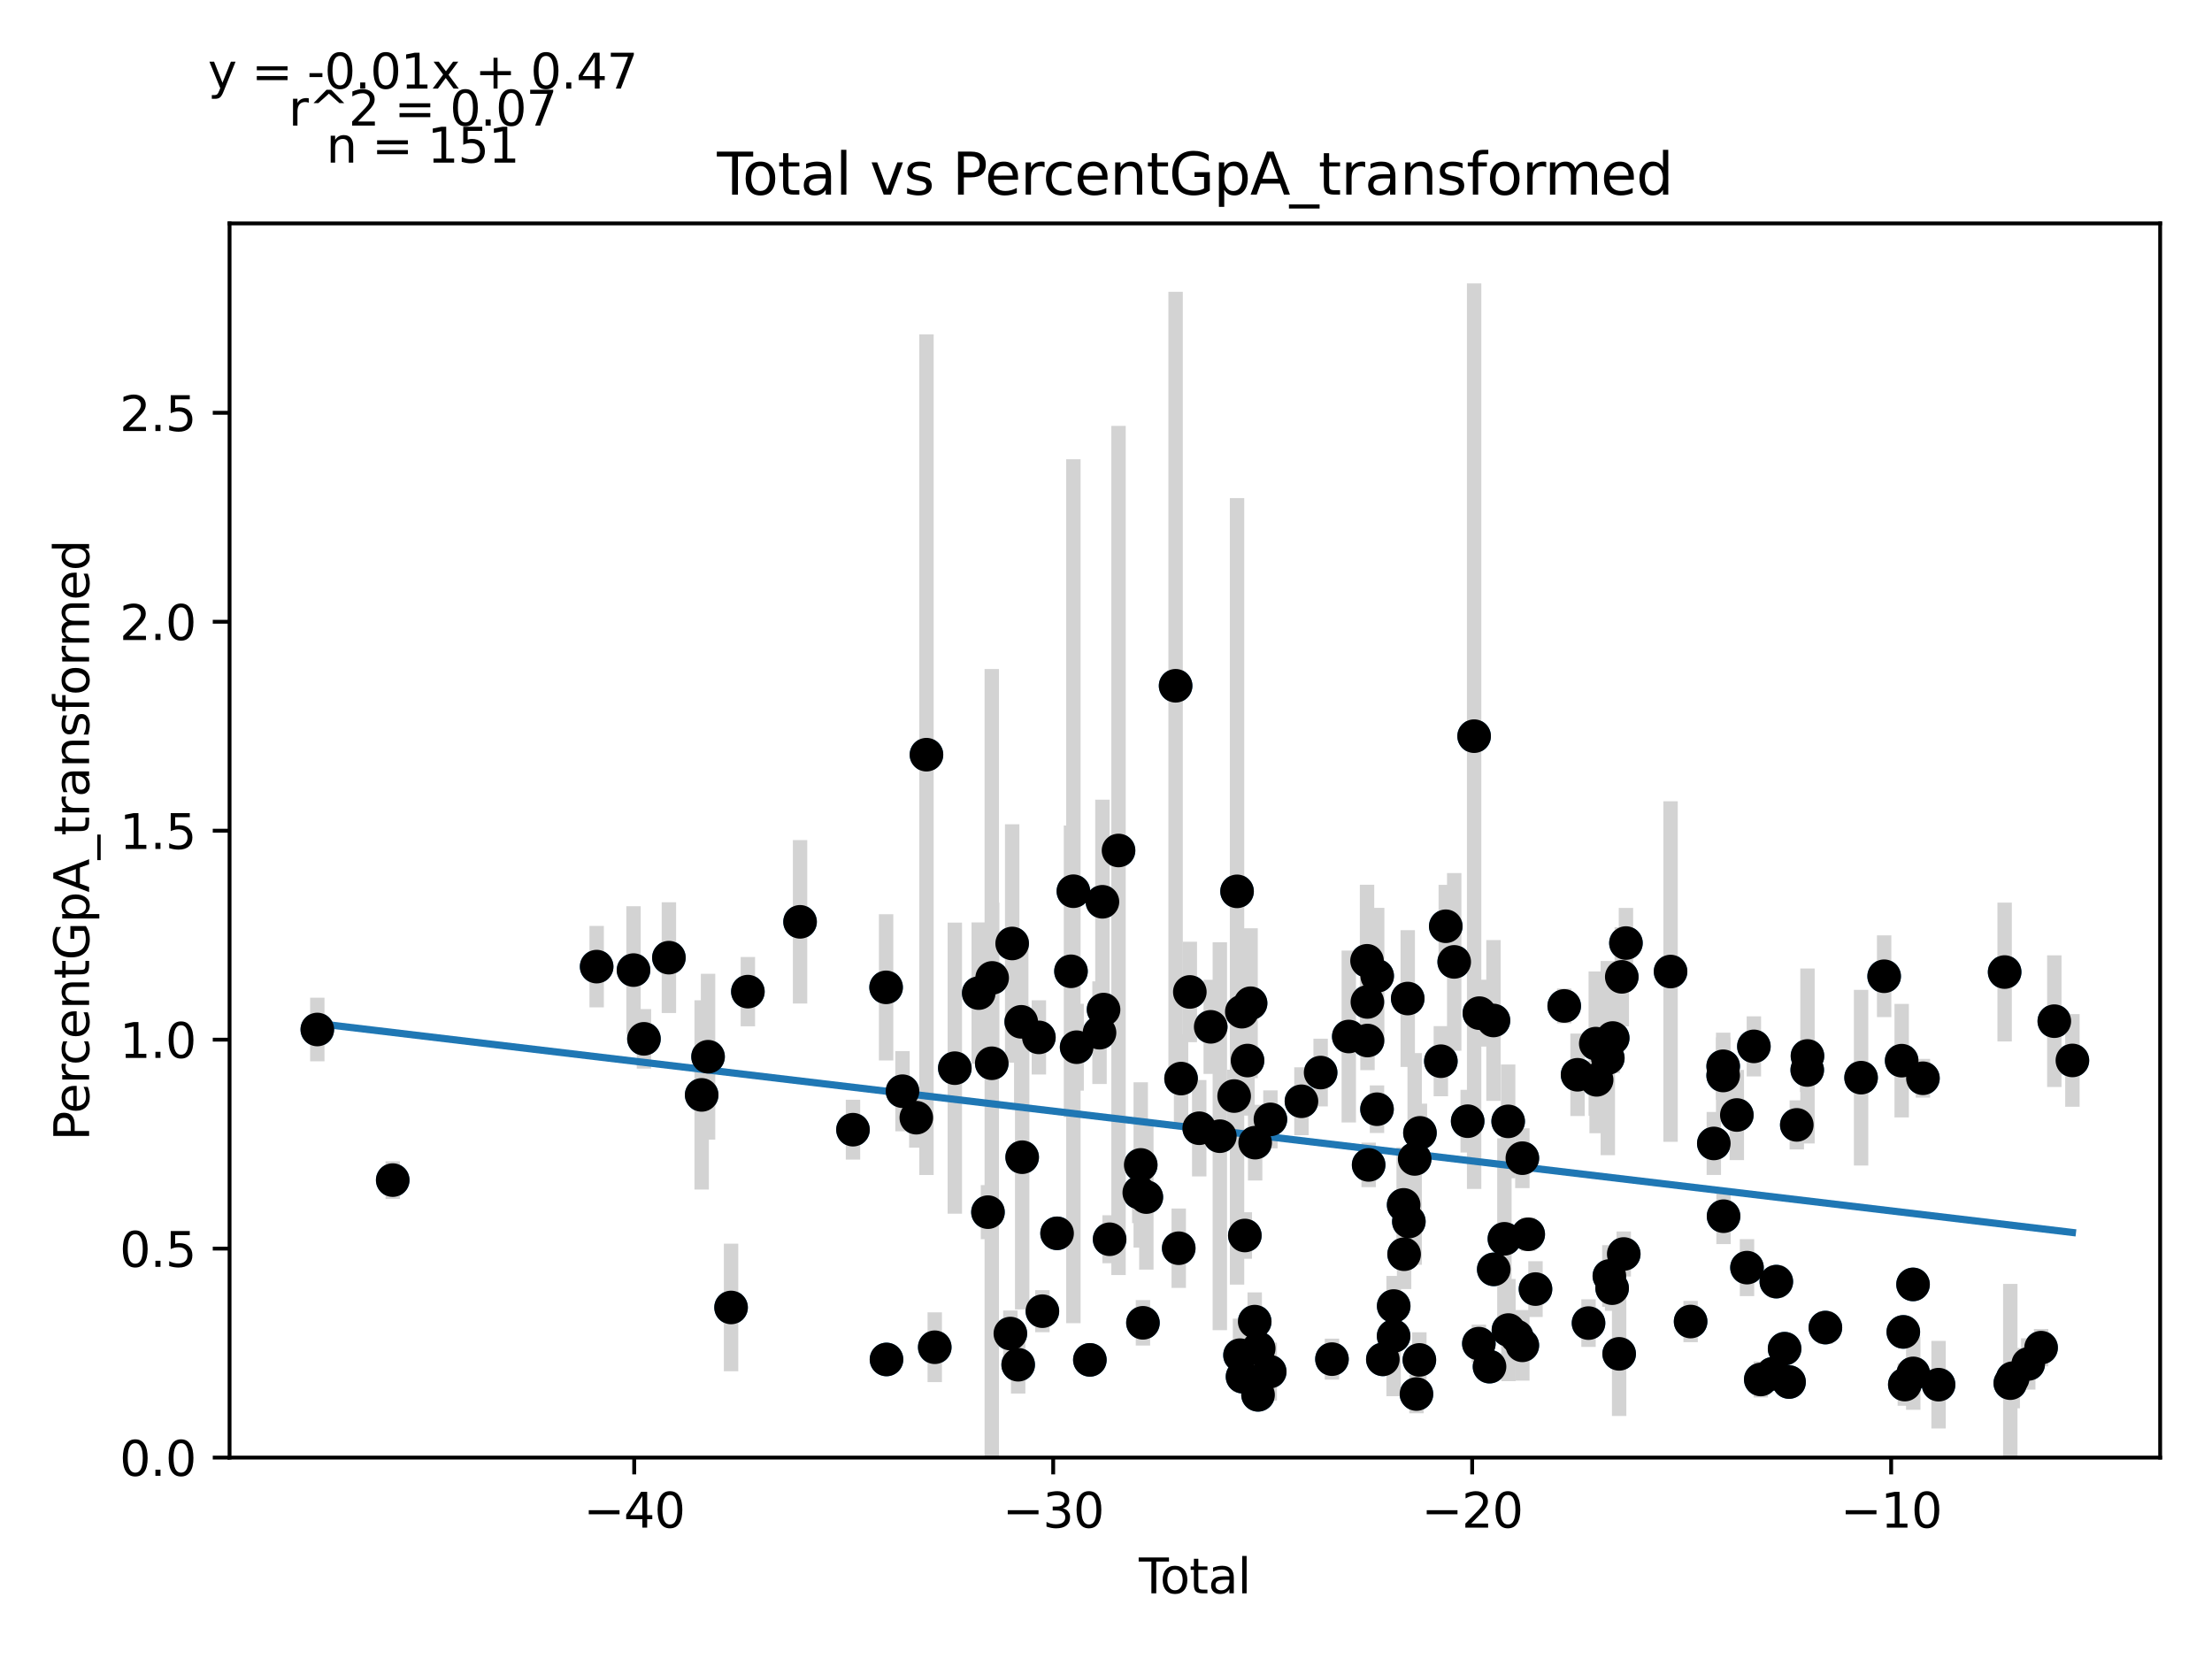 <?xml version="1.0" encoding="utf-8" standalone="no"?>
<!DOCTYPE svg PUBLIC "-//W3C//DTD SVG 1.1//EN"
  "http://www.w3.org/Graphics/SVG/1.1/DTD/svg11.dtd">
<svg xmlns:xlink="http://www.w3.org/1999/xlink" width="460.8pt" height="345.6pt" viewBox="0 0 460.8 345.6" xmlns="http://www.w3.org/2000/svg" version="1.1">
 <defs>
  <style type="text/css">*{stroke-linejoin: round; stroke-linecap: butt}</style>
 </defs>
 <g id="figure_1">
  <g id="patch_1">
   <path d="M 0 345.6 
L 460.8 345.6 
L 460.8 0 
L 0 0 
z
" style="fill: #ffffff"/>
  </g>
  <g id="axes_1">
   <g id="patch_2">
    <path d="M 47.821 303.64 
L 450 303.64 
L 450 46.544 
L 47.821 46.544 
z
" style="fill: #ffffff"/>
   </g>
   <g id="PathCollection_1">
    <defs>
     <path id="mf750688868" d="M 0 3 
C 0.796 3 1.559 2.684 2.121 2.121 
C 2.684 1.559 3 0.796 3 0 
C 3 -0.796 2.684 -1.559 2.121 -2.121 
C 1.559 -2.684 0.796 -3 0 -3 
C -0.796 -3 -1.559 -2.684 -2.121 -2.121 
C -2.684 -1.559 -3 -0.796 -3 0 
C -3 0.796 -2.684 1.559 -2.121 2.121 
C -1.559 2.684 -0.796 3 0 3 
z
" style="stroke: #1f77b4"/>
    </defs>
    <g clip-path="url(#p98b3bb423d)">
     <use xlink:href="#mf750688868" x="66.102" y="214.463" style="fill: #1f77b4; stroke: #1f77b4"/>
     <use xlink:href="#mf750688868" x="81.812" y="245.838" style="fill: #1f77b4; stroke: #1f77b4"/>
     <use xlink:href="#mf750688868" x="124.294" y="201.366" style="fill: #1f77b4; stroke: #1f77b4"/>
     <use xlink:href="#mf750688868" x="131.974" y="202.087" style="fill: #1f77b4; stroke: #1f77b4"/>
     <use xlink:href="#mf750688868" x="134.146" y="216.409" style="fill: #1f77b4; stroke: #1f77b4"/>
     <use xlink:href="#mf750688868" x="139.344" y="199.497" style="fill: #1f77b4; stroke: #1f77b4"/>
     <use xlink:href="#mf750688868" x="146.168" y="228.088" style="fill: #1f77b4; stroke: #1f77b4"/>
     <use xlink:href="#mf750688868" x="147.501" y="220.135" style="fill: #1f77b4; stroke: #1f77b4"/>
     <use xlink:href="#mf750688868" x="152.295" y="272.37" style="fill: #1f77b4; stroke: #1f77b4"/>
     <use xlink:href="#mf750688868" x="155.796" y="206.577" style="fill: #1f77b4; stroke: #1f77b4"/>
     <use xlink:href="#mf750688868" x="166.667" y="192.035" style="fill: #1f77b4; stroke: #1f77b4"/>
     <use xlink:href="#mf750688868" x="177.692" y="235.334" style="fill: #1f77b4; stroke: #1f77b4"/>
     <use xlink:href="#mf750688868" x="184.591" y="205.683" style="fill: #1f77b4; stroke: #1f77b4"/>
     <use xlink:href="#mf750688868" x="184.674" y="283.2" style="fill: #1f77b4; stroke: #1f77b4"/>
     <use xlink:href="#mf750688868" x="188.008" y="227.318" style="fill: #1f77b4; stroke: #1f77b4"/>
     <use xlink:href="#mf750688868" x="190.883" y="232.837" style="fill: #1f77b4; stroke: #1f77b4"/>
     <use xlink:href="#mf750688868" x="192.999" y="157.215" style="fill: #1f77b4; stroke: #1f77b4"/>
     <use xlink:href="#mf750688868" x="194.727" y="280.654" style="fill: #1f77b4; stroke: #1f77b4"/>
     <use xlink:href="#mf750688868" x="198.907" y="222.52" style="fill: #1f77b4; stroke: #1f77b4"/>
     <use xlink:href="#mf750688868" x="203.883" y="206.879" style="fill: #1f77b4; stroke: #1f77b4"/>
     <use xlink:href="#mf750688868" x="205.812" y="252.514" style="fill: #1f77b4; stroke: #1f77b4"/>
     <use xlink:href="#mf750688868" x="206.604" y="221.497" style="fill: #1f77b4; stroke: #1f77b4"/>
     <use xlink:href="#mf750688868" x="206.684" y="203.715" style="fill: #1f77b4; stroke: #1f77b4"/>
     <use xlink:href="#mf750688868" x="210.477" y="277.807" style="fill: #1f77b4; stroke: #1f77b4"/>
     <use xlink:href="#mf750688868" x="210.854" y="196.544" style="fill: #1f77b4; stroke: #1f77b4"/>
     <use xlink:href="#mf750688868" x="212.105" y="284.299" style="fill: #1f77b4; stroke: #1f77b4"/>
     <use xlink:href="#mf750688868" x="212.742" y="212.864" style="fill: #1f77b4; stroke: #1f77b4"/>
     <use xlink:href="#mf750688868" x="212.936" y="241.067" style="fill: #1f77b4; stroke: #1f77b4"/>
     <use xlink:href="#mf750688868" x="216.418" y="216.107" style="fill: #1f77b4; stroke: #1f77b4"/>
     <use xlink:href="#mf750688868" x="217.149" y="273.145" style="fill: #1f77b4; stroke: #1f77b4"/>
     <use xlink:href="#mf750688868" x="220.208" y="256.925" style="fill: #1f77b4; stroke: #1f77b4"/>
     <use xlink:href="#mf750688868" x="223.104" y="202.34" style="fill: #1f77b4; stroke: #1f77b4"/>
     <use xlink:href="#mf750688868" x="223.607" y="185.658" style="fill: #1f77b4; stroke: #1f77b4"/>
     <use xlink:href="#mf750688868" x="224.282" y="218.151" style="fill: #1f77b4; stroke: #1f77b4"/>
     <use xlink:href="#mf750688868" x="227.04" y="283.288" style="fill: #1f77b4; stroke: #1f77b4"/>
     <use xlink:href="#mf750688868" x="229.051" y="215.129" style="fill: #1f77b4; stroke: #1f77b4"/>
     <use xlink:href="#mf750688868" x="229.655" y="187.859" style="fill: #1f77b4; stroke: #1f77b4"/>
     <use xlink:href="#mf750688868" x="229.892" y="210.314" style="fill: #1f77b4; stroke: #1f77b4"/>
     <use xlink:href="#mf750688868" x="231.152" y="258.159" style="fill: #1f77b4; stroke: #1f77b4"/>
     <use xlink:href="#mf750688868" x="233.011" y="177.171" style="fill: #1f77b4; stroke: #1f77b4"/>
     <use xlink:href="#mf750688868" x="237.331" y="248.446" style="fill: #1f77b4; stroke: #1f77b4"/>
     <use xlink:href="#mf750688868" x="237.635" y="242.673" style="fill: #1f77b4; stroke: #1f77b4"/>
     <use xlink:href="#mf750688868" x="238.098" y="275.567" style="fill: #1f77b4; stroke: #1f77b4"/>
     <use xlink:href="#mf750688868" x="238.805" y="249.376" style="fill: #1f77b4; stroke: #1f77b4"/>
     <use xlink:href="#mf750688868" x="244.901" y="142.86" style="fill: #1f77b4; stroke: #1f77b4"/>
     <use xlink:href="#mf750688868" x="245.551" y="260.027" style="fill: #1f77b4; stroke: #1f77b4"/>
     <use xlink:href="#mf750688868" x="246.038" y="224.688" style="fill: #1f77b4; stroke: #1f77b4"/>
     <use xlink:href="#mf750688868" x="247.863" y="206.64" style="fill: #1f77b4; stroke: #1f77b4"/>
     <use xlink:href="#mf750688868" x="249.821" y="235.033" style="fill: #1f77b4; stroke: #1f77b4"/>
     <use xlink:href="#mf750688868" x="252.215" y="213.909" style="fill: #1f77b4; stroke: #1f77b4"/>
     <use xlink:href="#mf750688868" x="254.114" y="236.69" style="fill: #1f77b4; stroke: #1f77b4"/>
     <use xlink:href="#mf750688868" x="257.096" y="228.328" style="fill: #1f77b4; stroke: #1f77b4"/>
     <use xlink:href="#mf750688868" x="257.7" y="185.685" style="fill: #1f77b4; stroke: #1f77b4"/>
     <use xlink:href="#mf750688868" x="258.316" y="282.307" style="fill: #1f77b4; stroke: #1f77b4"/>
     <use xlink:href="#mf750688868" x="258.695" y="210.754" style="fill: #1f77b4; stroke: #1f77b4"/>
     <use xlink:href="#mf750688868" x="258.841" y="286.786" style="fill: #1f77b4; stroke: #1f77b4"/>
     <use xlink:href="#mf750688868" x="259.322" y="257.376" style="fill: #1f77b4; stroke: #1f77b4"/>
     <use xlink:href="#mf750688868" x="259.883" y="220.93" style="fill: #1f77b4; stroke: #1f77b4"/>
     <use xlink:href="#mf750688868" x="260.521" y="208.991" style="fill: #1f77b4; stroke: #1f77b4"/>
     <use xlink:href="#mf750688868" x="261.38" y="275.319" style="fill: #1f77b4; stroke: #1f77b4"/>
     <use xlink:href="#mf750688868" x="261.472" y="238.037" style="fill: #1f77b4; stroke: #1f77b4"/>
     <use xlink:href="#mf750688868" x="262.072" y="290.57" style="fill: #1f77b4; stroke: #1f77b4"/>
     <use xlink:href="#mf750688868" x="262.209" y="280.905" style="fill: #1f77b4; stroke: #1f77b4"/>
     <use xlink:href="#mf750688868" x="264.509" y="285.739" style="fill: #1f77b4; stroke: #1f77b4"/>
     <use xlink:href="#mf750688868" x="264.652" y="233.187" style="fill: #1f77b4; stroke: #1f77b4"/>
     <use xlink:href="#mf750688868" x="271.116" y="229.416" style="fill: #1f77b4; stroke: #1f77b4"/>
     <use xlink:href="#mf750688868" x="275.111" y="223.436" style="fill: #1f77b4; stroke: #1f77b4"/>
     <use xlink:href="#mf750688868" x="277.472" y="283.133" style="fill: #1f77b4; stroke: #1f77b4"/>
     <use xlink:href="#mf750688868" x="280.976" y="215.923" style="fill: #1f77b4; stroke: #1f77b4"/>
     <use xlink:href="#mf750688868" x="284.78" y="200.153" style="fill: #1f77b4; stroke: #1f77b4"/>
     <use xlink:href="#mf750688868" x="284.851" y="208.726" style="fill: #1f77b4; stroke: #1f77b4"/>
     <use xlink:href="#mf750688868" x="284.877" y="216.761" style="fill: #1f77b4; stroke: #1f77b4"/>
     <use xlink:href="#mf750688868" x="285.113" y="242.67" style="fill: #1f77b4; stroke: #1f77b4"/>
     <use xlink:href="#mf750688868" x="286.854" y="231.072" style="fill: #1f77b4; stroke: #1f77b4"/>
     <use xlink:href="#mf750688868" x="286.893" y="203.302" style="fill: #1f77b4; stroke: #1f77b4"/>
     <use xlink:href="#mf750688868" x="288.071" y="283.18" style="fill: #1f77b4; stroke: #1f77b4"/>
     <use xlink:href="#mf750688868" x="290.315" y="278.325" style="fill: #1f77b4; stroke: #1f77b4"/>
     <use xlink:href="#mf750688868" x="290.332" y="272.071" style="fill: #1f77b4; stroke: #1f77b4"/>
     <use xlink:href="#mf750688868" x="292.406" y="250.998" style="fill: #1f77b4; stroke: #1f77b4"/>
     <use xlink:href="#mf750688868" x="292.502" y="261.276" style="fill: #1f77b4; stroke: #1f77b4"/>
     <use xlink:href="#mf750688868" x="293.256" y="208.015" style="fill: #1f77b4; stroke: #1f77b4"/>
     <use xlink:href="#mf750688868" x="293.488" y="254.472" style="fill: #1f77b4; stroke: #1f77b4"/>
     <use xlink:href="#mf750688868" x="294.705" y="241.429" style="fill: #1f77b4; stroke: #1f77b4"/>
     <use xlink:href="#mf750688868" x="295.075" y="290.402" style="fill: #1f77b4; stroke: #1f77b4"/>
     <use xlink:href="#mf750688868" x="295.68" y="283.295" style="fill: #1f77b4; stroke: #1f77b4"/>
     <use xlink:href="#mf750688868" x="295.802" y="235.998" style="fill: #1f77b4; stroke: #1f77b4"/>
     <use xlink:href="#mf750688868" x="300.158" y="221.068" style="fill: #1f77b4; stroke: #1f77b4"/>
     <use xlink:href="#mf750688868" x="301.18" y="192.956" style="fill: #1f77b4; stroke: #1f77b4"/>
     <use xlink:href="#mf750688868" x="302.939" y="200.38" style="fill: #1f77b4; stroke: #1f77b4"/>
     <use xlink:href="#mf750688868" x="305.744" y="233.566" style="fill: #1f77b4; stroke: #1f77b4"/>
     <use xlink:href="#mf750688868" x="307.086" y="153.356" style="fill: #1f77b4; stroke: #1f77b4"/>
     <use xlink:href="#mf750688868" x="308.073" y="279.903" style="fill: #1f77b4; stroke: #1f77b4"/>
     <use xlink:href="#mf750688868" x="308.18" y="211.058" style="fill: #1f77b4; stroke: #1f77b4"/>
     <use xlink:href="#mf750688868" x="310.295" y="284.697" style="fill: #1f77b4; stroke: #1f77b4"/>
     <use xlink:href="#mf750688868" x="311.118" y="212.587" style="fill: #1f77b4; stroke: #1f77b4"/>
     <use xlink:href="#mf750688868" x="311.174" y="264.43" style="fill: #1f77b4; stroke: #1f77b4"/>
     <use xlink:href="#mf750688868" x="313.394" y="258.067" style="fill: #1f77b4; stroke: #1f77b4"/>
     <use xlink:href="#mf750688868" x="314.178" y="233.602" style="fill: #1f77b4; stroke: #1f77b4"/>
     <use xlink:href="#mf750688868" x="314.237" y="277.073" style="fill: #1f77b4; stroke: #1f77b4"/>
     <use xlink:href="#mf750688868" x="315.95" y="278.426" style="fill: #1f77b4; stroke: #1f77b4"/>
     <use xlink:href="#mf750688868" x="317.129" y="280.258" style="fill: #1f77b4; stroke: #1f77b4"/>
     <use xlink:href="#mf750688868" x="317.137" y="241.27" style="fill: #1f77b4; stroke: #1f77b4"/>
     <use xlink:href="#mf750688868" x="318.357" y="257.127" style="fill: #1f77b4; stroke: #1f77b4"/>
     <use xlink:href="#mf750688868" x="319.871" y="268.541" style="fill: #1f77b4; stroke: #1f77b4"/>
     <use xlink:href="#mf750688868" x="325.857" y="209.558" style="fill: #1f77b4; stroke: #1f77b4"/>
     <use xlink:href="#mf750688868" x="328.635" y="223.895" style="fill: #1f77b4; stroke: #1f77b4"/>
     <use xlink:href="#mf750688868" x="330.918" y="275.625" style="fill: #1f77b4; stroke: #1f77b4"/>
     <use xlink:href="#mf750688868" x="332.428" y="217.405" style="fill: #1f77b4; stroke: #1f77b4"/>
     <use xlink:href="#mf750688868" x="332.606" y="224.951" style="fill: #1f77b4; stroke: #1f77b4"/>
     <use xlink:href="#mf750688868" x="334.937" y="220.42" style="fill: #1f77b4; stroke: #1f77b4"/>
     <use xlink:href="#mf750688868" x="335.258" y="265.81" style="fill: #1f77b4; stroke: #1f77b4"/>
     <use xlink:href="#mf750688868" x="335.837" y="268.351" style="fill: #1f77b4; stroke: #1f77b4"/>
     <use xlink:href="#mf750688868" x="335.958" y="216.238" style="fill: #1f77b4; stroke: #1f77b4"/>
     <use xlink:href="#mf750688868" x="337.299" y="282.032" style="fill: #1f77b4; stroke: #1f77b4"/>
     <use xlink:href="#mf750688868" x="337.846" y="203.494" style="fill: #1f77b4; stroke: #1f77b4"/>
     <use xlink:href="#mf750688868" x="338.258" y="261.232" style="fill: #1f77b4; stroke: #1f77b4"/>
     <use xlink:href="#mf750688868" x="338.713" y="196.456" style="fill: #1f77b4; stroke: #1f77b4"/>
     <use xlink:href="#mf750688868" x="348.008" y="202.392" style="fill: #1f77b4; stroke: #1f77b4"/>
     <use xlink:href="#mf750688868" x="352.185" y="275.301" style="fill: #1f77b4; stroke: #1f77b4"/>
     <use xlink:href="#mf750688868" x="357.019" y="238.201" style="fill: #1f77b4; stroke: #1f77b4"/>
     <use xlink:href="#mf750688868" x="358.967" y="224.043" style="fill: #1f77b4; stroke: #1f77b4"/>
     <use xlink:href="#mf750688868" x="358.971" y="222.122" style="fill: #1f77b4; stroke: #1f77b4"/>
     <use xlink:href="#mf750688868" x="359.049" y="253.357" style="fill: #1f77b4; stroke: #1f77b4"/>
     <use xlink:href="#mf750688868" x="361.814" y="232.274" style="fill: #1f77b4; stroke: #1f77b4"/>
     <use xlink:href="#mf750688868" x="363.93" y="264.069" style="fill: #1f77b4; stroke: #1f77b4"/>
     <use xlink:href="#mf750688868" x="365.364" y="217.979" style="fill: #1f77b4; stroke: #1f77b4"/>
     <use xlink:href="#mf750688868" x="366.799" y="287.371" style="fill: #1f77b4; stroke: #1f77b4"/>
     <use xlink:href="#mf750688868" x="369.287" y="286.182" style="fill: #1f77b4; stroke: #1f77b4"/>
     <use xlink:href="#mf750688868" x="370.04" y="266.985" style="fill: #1f77b4; stroke: #1f77b4"/>
     <use xlink:href="#mf750688868" x="371.763" y="280.959" style="fill: #1f77b4; stroke: #1f77b4"/>
     <use xlink:href="#mf750688868" x="372.694" y="287.904" style="fill: #1f77b4; stroke: #1f77b4"/>
     <use xlink:href="#mf750688868" x="374.304" y="234.335" style="fill: #1f77b4; stroke: #1f77b4"/>
     <use xlink:href="#mf750688868" x="376.482" y="222.897" style="fill: #1f77b4; stroke: #1f77b4"/>
     <use xlink:href="#mf750688868" x="376.531" y="219.978" style="fill: #1f77b4; stroke: #1f77b4"/>
     <use xlink:href="#mf750688868" x="380.264" y="276.556" style="fill: #1f77b4; stroke: #1f77b4"/>
     <use xlink:href="#mf750688868" x="387.696" y="224.498" style="fill: #1f77b4; stroke: #1f77b4"/>
     <use xlink:href="#mf750688868" x="392.503" y="203.371" style="fill: #1f77b4; stroke: #1f77b4"/>
     <use xlink:href="#mf750688868" x="396.152" y="220.957" style="fill: #1f77b4; stroke: #1f77b4"/>
     <use xlink:href="#mf750688868" x="396.494" y="277.46" style="fill: #1f77b4; stroke: #1f77b4"/>
     <use xlink:href="#mf750688868" x="396.808" y="288.431" style="fill: #1f77b4; stroke: #1f77b4"/>
     <use xlink:href="#mf750688868" x="398.521" y="267.567" style="fill: #1f77b4; stroke: #1f77b4"/>
     <use xlink:href="#mf750688868" x="398.565" y="286.102" style="fill: #1f77b4; stroke: #1f77b4"/>
     <use xlink:href="#mf750688868" x="400.581" y="224.62" style="fill: #1f77b4; stroke: #1f77b4"/>
     <use xlink:href="#mf750688868" x="403.84" y="288.454" style="fill: #1f77b4; stroke: #1f77b4"/>
     <use xlink:href="#mf750688868" x="417.603" y="202.497" style="fill: #1f77b4; stroke: #1f77b4"/>
     <use xlink:href="#mf750688868" x="418.78" y="288.136" style="fill: #1f77b4; stroke: #1f77b4"/>
     <use xlink:href="#mf750688868" x="419.286" y="287.1" style="fill: #1f77b4; stroke: #1f77b4"/>
     <use xlink:href="#mf750688868" x="422.519" y="284.133" style="fill: #1f77b4; stroke: #1f77b4"/>
     <use xlink:href="#mf750688868" x="425.196" y="280.742" style="fill: #1f77b4; stroke: #1f77b4"/>
     <use xlink:href="#mf750688868" x="427.949" y="212.73" style="fill: #1f77b4; stroke: #1f77b4"/>
     <use xlink:href="#mf750688868" x="431.719" y="220.908" style="fill: #1f77b4; stroke: #1f77b4"/>
    </g>
   </g>
   <g id="matplotlib.axis_1">
    <g id="xtick_1">
     <g id="line2d_1">
      <defs>
       <path id="m19d69fdf35" d="M 0 0 
L 0 3.5 
" style="stroke: #000000; stroke-width: 0.8"/>
      </defs>
      <g>
       <use xlink:href="#m19d69fdf35" x="132.118" y="303.64" style="stroke: #000000; stroke-width: 0.8"/>
      </g>
     </g>
     <g id="text_1">
      <!-- −40 -->
      <g transform="translate(121.566 318.238) scale(0.1 -0.1)">
       <defs>
        <path id="DejaVuSans-2212" d="M 678 2272 
L 4684 2272 
L 4684 1741 
L 678 1741 
L 678 2272 
z
" transform="scale(0.016)"/>
        <path id="DejaVuSans-34" d="M 2419 4116 
L 825 1625 
L 2419 1625 
L 2419 4116 
z
M 2253 4666 
L 3047 4666 
L 3047 1625 
L 3713 1625 
L 3713 1100 
L 3047 1100 
L 3047 0 
L 2419 0 
L 2419 1100 
L 313 1100 
L 313 1709 
L 2253 4666 
z
" transform="scale(0.016)"/>
        <path id="DejaVuSans-30" d="M 2034 4250 
Q 1547 4250 1301 3770 
Q 1056 3291 1056 2328 
Q 1056 1369 1301 889 
Q 1547 409 2034 409 
Q 2525 409 2770 889 
Q 3016 1369 3016 2328 
Q 3016 3291 2770 3770 
Q 2525 4250 2034 4250 
z
M 2034 4750 
Q 2819 4750 3233 4129 
Q 3647 3509 3647 2328 
Q 3647 1150 3233 529 
Q 2819 -91 2034 -91 
Q 1250 -91 836 529 
Q 422 1150 422 2328 
Q 422 3509 836 4129 
Q 1250 4750 2034 4750 
z
" transform="scale(0.016)"/>
       </defs>
       <use xlink:href="#DejaVuSans-2212"/>
       <use xlink:href="#DejaVuSans-34" x="83.789"/>
       <use xlink:href="#DejaVuSans-30" x="147.412"/>
      </g>
     </g>
    </g>
    <g id="xtick_2">
     <g id="line2d_2">
      <g>
       <use xlink:href="#m19d69fdf35" x="219.399" y="303.64" style="stroke: #000000; stroke-width: 0.8"/>
      </g>
     </g>
     <g id="text_2">
      <!-- −30 -->
      <g transform="translate(208.847 318.238) scale(0.1 -0.1)">
       <defs>
        <path id="DejaVuSans-33" d="M 2597 2516 
Q 3050 2419 3304 2112 
Q 3559 1806 3559 1356 
Q 3559 666 3084 287 
Q 2609 -91 1734 -91 
Q 1441 -91 1130 -33 
Q 819 25 488 141 
L 488 750 
Q 750 597 1062 519 
Q 1375 441 1716 441 
Q 2309 441 2620 675 
Q 2931 909 2931 1356 
Q 2931 1769 2642 2001 
Q 2353 2234 1838 2234 
L 1294 2234 
L 1294 2753 
L 1863 2753 
Q 2328 2753 2575 2939 
Q 2822 3125 2822 3475 
Q 2822 3834 2567 4026 
Q 2313 4219 1838 4219 
Q 1578 4219 1281 4162 
Q 984 4106 628 3988 
L 628 4550 
Q 988 4650 1302 4700 
Q 1616 4750 1894 4750 
Q 2613 4750 3031 4423 
Q 3450 4097 3450 3541 
Q 3450 3153 3228 2886 
Q 3006 2619 2597 2516 
z
" transform="scale(0.016)"/>
       </defs>
       <use xlink:href="#DejaVuSans-2212"/>
       <use xlink:href="#DejaVuSans-33" x="83.789"/>
       <use xlink:href="#DejaVuSans-30" x="147.412"/>
      </g>
     </g>
    </g>
    <g id="xtick_3">
     <g id="line2d_3">
      <g>
       <use xlink:href="#m19d69fdf35" x="306.68" y="303.64" style="stroke: #000000; stroke-width: 0.8"/>
      </g>
     </g>
     <g id="text_3">
      <!-- −20 -->
      <g transform="translate(296.128 318.238) scale(0.1 -0.1)">
       <defs>
        <path id="DejaVuSans-32" d="M 1228 531 
L 3431 531 
L 3431 0 
L 469 0 
L 469 531 
Q 828 903 1448 1529 
Q 2069 2156 2228 2338 
Q 2531 2678 2651 2914 
Q 2772 3150 2772 3378 
Q 2772 3750 2511 3984 
Q 2250 4219 1831 4219 
Q 1534 4219 1204 4116 
Q 875 4013 500 3803 
L 500 4441 
Q 881 4594 1212 4672 
Q 1544 4750 1819 4750 
Q 2544 4750 2975 4387 
Q 3406 4025 3406 3419 
Q 3406 3131 3298 2873 
Q 3191 2616 2906 2266 
Q 2828 2175 2409 1742 
Q 1991 1309 1228 531 
z
" transform="scale(0.016)"/>
       </defs>
       <use xlink:href="#DejaVuSans-2212"/>
       <use xlink:href="#DejaVuSans-32" x="83.789"/>
       <use xlink:href="#DejaVuSans-30" x="147.412"/>
      </g>
     </g>
    </g>
    <g id="xtick_4">
     <g id="line2d_4">
      <g>
       <use xlink:href="#m19d69fdf35" x="393.961" y="303.64" style="stroke: #000000; stroke-width: 0.8"/>
      </g>
     </g>
     <g id="text_4">
      <!-- −10 -->
      <g transform="translate(383.409 318.238) scale(0.1 -0.1)">
       <defs>
        <path id="DejaVuSans-31" d="M 794 531 
L 1825 531 
L 1825 4091 
L 703 3866 
L 703 4441 
L 1819 4666 
L 2450 4666 
L 2450 531 
L 3481 531 
L 3481 0 
L 794 0 
L 794 531 
z
" transform="scale(0.016)"/>
       </defs>
       <use xlink:href="#DejaVuSans-2212"/>
       <use xlink:href="#DejaVuSans-31" x="83.789"/>
       <use xlink:href="#DejaVuSans-30" x="147.412"/>
      </g>
     </g>
    </g>
    <g id="text_5">
     <!-- Total -->
     <g transform="translate(237.234 331.917) scale(0.1 -0.1)">
      <defs>
       <path id="DejaVuSans-54" d="M -19 4666 
L 3928 4666 
L 3928 4134 
L 2272 4134 
L 2272 0 
L 1638 0 
L 1638 4134 
L -19 4134 
L -19 4666 
z
" transform="scale(0.016)"/>
       <path id="DejaVuSans-6f" d="M 1959 3097 
Q 1497 3097 1228 2736 
Q 959 2375 959 1747 
Q 959 1119 1226 758 
Q 1494 397 1959 397 
Q 2419 397 2687 759 
Q 2956 1122 2956 1747 
Q 2956 2369 2687 2733 
Q 2419 3097 1959 3097 
z
M 1959 3584 
Q 2709 3584 3137 3096 
Q 3566 2609 3566 1747 
Q 3566 888 3137 398 
Q 2709 -91 1959 -91 
Q 1206 -91 779 398 
Q 353 888 353 1747 
Q 353 2609 779 3096 
Q 1206 3584 1959 3584 
z
" transform="scale(0.016)"/>
       <path id="DejaVuSans-74" d="M 1172 4494 
L 1172 3500 
L 2356 3500 
L 2356 3053 
L 1172 3053 
L 1172 1153 
Q 1172 725 1289 603 
Q 1406 481 1766 481 
L 2356 481 
L 2356 0 
L 1766 0 
Q 1100 0 847 248 
Q 594 497 594 1153 
L 594 3053 
L 172 3053 
L 172 3500 
L 594 3500 
L 594 4494 
L 1172 4494 
z
" transform="scale(0.016)"/>
       <path id="DejaVuSans-61" d="M 2194 1759 
Q 1497 1759 1228 1600 
Q 959 1441 959 1056 
Q 959 750 1161 570 
Q 1363 391 1709 391 
Q 2188 391 2477 730 
Q 2766 1069 2766 1631 
L 2766 1759 
L 2194 1759 
z
M 3341 1997 
L 3341 0 
L 2766 0 
L 2766 531 
Q 2569 213 2275 61 
Q 1981 -91 1556 -91 
Q 1019 -91 701 211 
Q 384 513 384 1019 
Q 384 1609 779 1909 
Q 1175 2209 1959 2209 
L 2766 2209 
L 2766 2266 
Q 2766 2663 2505 2880 
Q 2244 3097 1772 3097 
Q 1472 3097 1187 3025 
Q 903 2953 641 2809 
L 641 3341 
Q 956 3463 1253 3523 
Q 1550 3584 1831 3584 
Q 2591 3584 2966 3190 
Q 3341 2797 3341 1997 
z
" transform="scale(0.016)"/>
       <path id="DejaVuSans-6c" d="M 603 4863 
L 1178 4863 
L 1178 0 
L 603 0 
L 603 4863 
z
" transform="scale(0.016)"/>
      </defs>
      <use xlink:href="#DejaVuSans-54"/>
      <use xlink:href="#DejaVuSans-6f" x="44.084"/>
      <use xlink:href="#DejaVuSans-74" x="105.266"/>
      <use xlink:href="#DejaVuSans-61" x="144.475"/>
      <use xlink:href="#DejaVuSans-6c" x="205.754"/>
     </g>
    </g>
   </g>
   <g id="matplotlib.axis_2">
    <g id="ytick_1">
     <g id="line2d_5">
      <defs>
       <path id="m4afb9b76f5" d="M 0 0 
L -3.5 0 
" style="stroke: #000000; stroke-width: 0.8"/>
      </defs>
      <g>
       <use xlink:href="#m4afb9b76f5" x="47.821" y="303.64" style="stroke: #000000; stroke-width: 0.8"/>
      </g>
     </g>
     <g id="text_6">
      <!-- 0.0 -->
      <g transform="translate(24.918 307.439) scale(0.1 -0.1)">
       <defs>
        <path id="DejaVuSans-2e" d="M 684 794 
L 1344 794 
L 1344 0 
L 684 0 
L 684 794 
z
" transform="scale(0.016)"/>
       </defs>
       <use xlink:href="#DejaVuSans-30"/>
       <use xlink:href="#DejaVuSans-2e" x="63.623"/>
       <use xlink:href="#DejaVuSans-30" x="95.41"/>
      </g>
     </g>
    </g>
    <g id="ytick_2">
     <g id="line2d_6">
      <g>
       <use xlink:href="#m4afb9b76f5" x="47.821" y="260.11" style="stroke: #000000; stroke-width: 0.8"/>
      </g>
     </g>
     <g id="text_7">
      <!-- 0.5 -->
      <g transform="translate(24.918 263.91) scale(0.1 -0.1)">
       <defs>
        <path id="DejaVuSans-35" d="M 691 4666 
L 3169 4666 
L 3169 4134 
L 1269 4134 
L 1269 2991 
Q 1406 3038 1543 3061 
Q 1681 3084 1819 3084 
Q 2600 3084 3056 2656 
Q 3513 2228 3513 1497 
Q 3513 744 3044 326 
Q 2575 -91 1722 -91 
Q 1428 -91 1123 -41 
Q 819 9 494 109 
L 494 744 
Q 775 591 1075 516 
Q 1375 441 1709 441 
Q 2250 441 2565 725 
Q 2881 1009 2881 1497 
Q 2881 1984 2565 2268 
Q 2250 2553 1709 2553 
Q 1456 2553 1204 2497 
Q 953 2441 691 2322 
L 691 4666 
z
" transform="scale(0.016)"/>
       </defs>
       <use xlink:href="#DejaVuSans-30"/>
       <use xlink:href="#DejaVuSans-2e" x="63.623"/>
       <use xlink:href="#DejaVuSans-35" x="95.41"/>
      </g>
     </g>
    </g>
    <g id="ytick_3">
     <g id="line2d_7">
      <g>
       <use xlink:href="#m4afb9b76f5" x="47.821" y="216.581" style="stroke: #000000; stroke-width: 0.8"/>
      </g>
     </g>
     <g id="text_8">
      <!-- 1.0 -->
      <g transform="translate(24.918 220.38) scale(0.1 -0.1)">
       <use xlink:href="#DejaVuSans-31"/>
       <use xlink:href="#DejaVuSans-2e" x="63.623"/>
       <use xlink:href="#DejaVuSans-30" x="95.41"/>
      </g>
     </g>
    </g>
    <g id="ytick_4">
     <g id="line2d_8">
      <g>
       <use xlink:href="#m4afb9b76f5" x="47.821" y="173.051" style="stroke: #000000; stroke-width: 0.8"/>
      </g>
     </g>
     <g id="text_9">
      <!-- 1.5 -->
      <g transform="translate(24.918 176.85) scale(0.1 -0.1)">
       <use xlink:href="#DejaVuSans-31"/>
       <use xlink:href="#DejaVuSans-2e" x="63.623"/>
       <use xlink:href="#DejaVuSans-35" x="95.41"/>
      </g>
     </g>
    </g>
    <g id="ytick_5">
     <g id="line2d_9">
      <g>
       <use xlink:href="#m4afb9b76f5" x="47.821" y="129.521" style="stroke: #000000; stroke-width: 0.8"/>
      </g>
     </g>
     <g id="text_10">
      <!-- 2.0 -->
      <g transform="translate(24.918 133.32) scale(0.1 -0.1)">
       <use xlink:href="#DejaVuSans-32"/>
       <use xlink:href="#DejaVuSans-2e" x="63.623"/>
       <use xlink:href="#DejaVuSans-30" x="95.41"/>
      </g>
     </g>
    </g>
    <g id="ytick_6">
     <g id="line2d_10">
      <g>
       <use xlink:href="#m4afb9b76f5" x="47.821" y="85.991" style="stroke: #000000; stroke-width: 0.8"/>
      </g>
     </g>
     <g id="text_11">
      <!-- 2.5 -->
      <g transform="translate(24.918 89.791) scale(0.1 -0.1)">
       <use xlink:href="#DejaVuSans-32"/>
       <use xlink:href="#DejaVuSans-2e" x="63.623"/>
       <use xlink:href="#DejaVuSans-35" x="95.41"/>
      </g>
     </g>
    </g>
    <g id="text_12">
     <!-- PercentGpA_transformed -->
     <g transform="translate(18.56 237.63) rotate(-90) scale(0.1 -0.1)">
      <defs>
       <path id="DejaVuSans-50" d="M 1259 4147 
L 1259 2394 
L 2053 2394 
Q 2494 2394 2734 2622 
Q 2975 2850 2975 3272 
Q 2975 3691 2734 3919 
Q 2494 4147 2053 4147 
L 1259 4147 
z
M 628 4666 
L 2053 4666 
Q 2838 4666 3239 4311 
Q 3641 3956 3641 3272 
Q 3641 2581 3239 2228 
Q 2838 1875 2053 1875 
L 1259 1875 
L 1259 0 
L 628 0 
L 628 4666 
z
" transform="scale(0.016)"/>
       <path id="DejaVuSans-65" d="M 3597 1894 
L 3597 1613 
L 953 1613 
Q 991 1019 1311 708 
Q 1631 397 2203 397 
Q 2534 397 2845 478 
Q 3156 559 3463 722 
L 3463 178 
Q 3153 47 2828 -22 
Q 2503 -91 2169 -91 
Q 1331 -91 842 396 
Q 353 884 353 1716 
Q 353 2575 817 3079 
Q 1281 3584 2069 3584 
Q 2775 3584 3186 3129 
Q 3597 2675 3597 1894 
z
M 3022 2063 
Q 3016 2534 2758 2815 
Q 2500 3097 2075 3097 
Q 1594 3097 1305 2825 
Q 1016 2553 972 2059 
L 3022 2063 
z
" transform="scale(0.016)"/>
       <path id="DejaVuSans-72" d="M 2631 2963 
Q 2534 3019 2420 3045 
Q 2306 3072 2169 3072 
Q 1681 3072 1420 2755 
Q 1159 2438 1159 1844 
L 1159 0 
L 581 0 
L 581 3500 
L 1159 3500 
L 1159 2956 
Q 1341 3275 1631 3429 
Q 1922 3584 2338 3584 
Q 2397 3584 2469 3576 
Q 2541 3569 2628 3553 
L 2631 2963 
z
" transform="scale(0.016)"/>
       <path id="DejaVuSans-63" d="M 3122 3366 
L 3122 2828 
Q 2878 2963 2633 3030 
Q 2388 3097 2138 3097 
Q 1578 3097 1268 2742 
Q 959 2388 959 1747 
Q 959 1106 1268 751 
Q 1578 397 2138 397 
Q 2388 397 2633 464 
Q 2878 531 3122 666 
L 3122 134 
Q 2881 22 2623 -34 
Q 2366 -91 2075 -91 
Q 1284 -91 818 406 
Q 353 903 353 1747 
Q 353 2603 823 3093 
Q 1294 3584 2113 3584 
Q 2378 3584 2631 3529 
Q 2884 3475 3122 3366 
z
" transform="scale(0.016)"/>
       <path id="DejaVuSans-6e" d="M 3513 2113 
L 3513 0 
L 2938 0 
L 2938 2094 
Q 2938 2591 2744 2837 
Q 2550 3084 2163 3084 
Q 1697 3084 1428 2787 
Q 1159 2491 1159 1978 
L 1159 0 
L 581 0 
L 581 3500 
L 1159 3500 
L 1159 2956 
Q 1366 3272 1645 3428 
Q 1925 3584 2291 3584 
Q 2894 3584 3203 3211 
Q 3513 2838 3513 2113 
z
" transform="scale(0.016)"/>
       <path id="DejaVuSans-47" d="M 3809 666 
L 3809 1919 
L 2778 1919 
L 2778 2438 
L 4434 2438 
L 4434 434 
Q 4069 175 3628 42 
Q 3188 -91 2688 -91 
Q 1594 -91 976 548 
Q 359 1188 359 2328 
Q 359 3472 976 4111 
Q 1594 4750 2688 4750 
Q 3144 4750 3555 4637 
Q 3966 4525 4313 4306 
L 4313 3634 
Q 3963 3931 3569 4081 
Q 3175 4231 2741 4231 
Q 1884 4231 1454 3753 
Q 1025 3275 1025 2328 
Q 1025 1384 1454 906 
Q 1884 428 2741 428 
Q 3075 428 3337 486 
Q 3600 544 3809 666 
z
" transform="scale(0.016)"/>
       <path id="DejaVuSans-70" d="M 1159 525 
L 1159 -1331 
L 581 -1331 
L 581 3500 
L 1159 3500 
L 1159 2969 
Q 1341 3281 1617 3432 
Q 1894 3584 2278 3584 
Q 2916 3584 3314 3078 
Q 3713 2572 3713 1747 
Q 3713 922 3314 415 
Q 2916 -91 2278 -91 
Q 1894 -91 1617 61 
Q 1341 213 1159 525 
z
M 3116 1747 
Q 3116 2381 2855 2742 
Q 2594 3103 2138 3103 
Q 1681 3103 1420 2742 
Q 1159 2381 1159 1747 
Q 1159 1113 1420 752 
Q 1681 391 2138 391 
Q 2594 391 2855 752 
Q 3116 1113 3116 1747 
z
" transform="scale(0.016)"/>
       <path id="DejaVuSans-41" d="M 2188 4044 
L 1331 1722 
L 3047 1722 
L 2188 4044 
z
M 1831 4666 
L 2547 4666 
L 4325 0 
L 3669 0 
L 3244 1197 
L 1141 1197 
L 716 0 
L 50 0 
L 1831 4666 
z
" transform="scale(0.016)"/>
       <path id="DejaVuSans-5f" d="M 3263 -1063 
L 3263 -1509 
L -63 -1509 
L -63 -1063 
L 3263 -1063 
z
" transform="scale(0.016)"/>
       <path id="DejaVuSans-73" d="M 2834 3397 
L 2834 2853 
Q 2591 2978 2328 3040 
Q 2066 3103 1784 3103 
Q 1356 3103 1142 2972 
Q 928 2841 928 2578 
Q 928 2378 1081 2264 
Q 1234 2150 1697 2047 
L 1894 2003 
Q 2506 1872 2764 1633 
Q 3022 1394 3022 966 
Q 3022 478 2636 193 
Q 2250 -91 1575 -91 
Q 1294 -91 989 -36 
Q 684 19 347 128 
L 347 722 
Q 666 556 975 473 
Q 1284 391 1588 391 
Q 1994 391 2212 530 
Q 2431 669 2431 922 
Q 2431 1156 2273 1281 
Q 2116 1406 1581 1522 
L 1381 1569 
Q 847 1681 609 1914 
Q 372 2147 372 2553 
Q 372 3047 722 3315 
Q 1072 3584 1716 3584 
Q 2034 3584 2315 3537 
Q 2597 3491 2834 3397 
z
" transform="scale(0.016)"/>
       <path id="DejaVuSans-66" d="M 2375 4863 
L 2375 4384 
L 1825 4384 
Q 1516 4384 1395 4259 
Q 1275 4134 1275 3809 
L 1275 3500 
L 2222 3500 
L 2222 3053 
L 1275 3053 
L 1275 0 
L 697 0 
L 697 3053 
L 147 3053 
L 147 3500 
L 697 3500 
L 697 3744 
Q 697 4328 969 4595 
Q 1241 4863 1831 4863 
L 2375 4863 
z
" transform="scale(0.016)"/>
       <path id="DejaVuSans-6d" d="M 3328 2828 
Q 3544 3216 3844 3400 
Q 4144 3584 4550 3584 
Q 5097 3584 5394 3201 
Q 5691 2819 5691 2113 
L 5691 0 
L 5113 0 
L 5113 2094 
Q 5113 2597 4934 2840 
Q 4756 3084 4391 3084 
Q 3944 3084 3684 2787 
Q 3425 2491 3425 1978 
L 3425 0 
L 2847 0 
L 2847 2094 
Q 2847 2600 2669 2842 
Q 2491 3084 2119 3084 
Q 1678 3084 1418 2786 
Q 1159 2488 1159 1978 
L 1159 0 
L 581 0 
L 581 3500 
L 1159 3500 
L 1159 2956 
Q 1356 3278 1631 3431 
Q 1906 3584 2284 3584 
Q 2666 3584 2933 3390 
Q 3200 3197 3328 2828 
z
" transform="scale(0.016)"/>
       <path id="DejaVuSans-64" d="M 2906 2969 
L 2906 4863 
L 3481 4863 
L 3481 0 
L 2906 0 
L 2906 525 
Q 2725 213 2448 61 
Q 2172 -91 1784 -91 
Q 1150 -91 751 415 
Q 353 922 353 1747 
Q 353 2572 751 3078 
Q 1150 3584 1784 3584 
Q 2172 3584 2448 3432 
Q 2725 3281 2906 2969 
z
M 947 1747 
Q 947 1113 1208 752 
Q 1469 391 1925 391 
Q 2381 391 2643 752 
Q 2906 1113 2906 1747 
Q 2906 2381 2643 2742 
Q 2381 3103 1925 3103 
Q 1469 3103 1208 2742 
Q 947 2381 947 1747 
z
" transform="scale(0.016)"/>
      </defs>
      <use xlink:href="#DejaVuSans-50"/>
      <use xlink:href="#DejaVuSans-65" x="56.678"/>
      <use xlink:href="#DejaVuSans-72" x="118.201"/>
      <use xlink:href="#DejaVuSans-63" x="157.064"/>
      <use xlink:href="#DejaVuSans-65" x="212.045"/>
      <use xlink:href="#DejaVuSans-6e" x="273.568"/>
      <use xlink:href="#DejaVuSans-74" x="336.947"/>
      <use xlink:href="#DejaVuSans-47" x="376.156"/>
      <use xlink:href="#DejaVuSans-70" x="453.646"/>
      <use xlink:href="#DejaVuSans-41" x="517.123"/>
      <use xlink:href="#DejaVuSans-5f" x="585.531"/>
      <use xlink:href="#DejaVuSans-74" x="635.531"/>
      <use xlink:href="#DejaVuSans-72" x="674.74"/>
      <use xlink:href="#DejaVuSans-61" x="715.854"/>
      <use xlink:href="#DejaVuSans-6e" x="777.133"/>
      <use xlink:href="#DejaVuSans-73" x="840.512"/>
      <use xlink:href="#DejaVuSans-66" x="892.611"/>
      <use xlink:href="#DejaVuSans-6f" x="927.816"/>
      <use xlink:href="#DejaVuSans-72" x="988.998"/>
      <use xlink:href="#DejaVuSans-6d" x="1028.361"/>
      <use xlink:href="#DejaVuSans-65" x="1125.773"/>
      <use xlink:href="#DejaVuSans-64" x="1187.297"/>
     </g>
    </g>
   </g>
   <g id="LineCollection_1">
    <path d="M 66.102 221.087 
L 66.102 207.839 
" clip-path="url(#p98b3bb423d)" style="fill: none; stroke: #d3d3d3; stroke-width: 3"/>
    <path d="M 81.812 249.763 
L 81.812 241.912 
" clip-path="url(#p98b3bb423d)" style="fill: none; stroke: #d3d3d3; stroke-width: 3"/>
    <path d="M 124.294 209.849 
L 124.294 192.882 
" clip-path="url(#p98b3bb423d)" style="fill: none; stroke: #d3d3d3; stroke-width: 3"/>
    <path d="M 131.974 215.397 
L 131.974 188.777 
" clip-path="url(#p98b3bb423d)" style="fill: none; stroke: #d3d3d3; stroke-width: 3"/>
    <path d="M 134.146 222.609 
L 134.146 210.209 
" clip-path="url(#p98b3bb423d)" style="fill: none; stroke: #d3d3d3; stroke-width: 3"/>
    <path d="M 139.344 211.037 
L 139.344 187.957 
" clip-path="url(#p98b3bb423d)" style="fill: none; stroke: #d3d3d3; stroke-width: 3"/>
    <path d="M 146.168 247.799 
L 146.168 208.378 
" clip-path="url(#p98b3bb423d)" style="fill: none; stroke: #d3d3d3; stroke-width: 3"/>
    <path d="M 147.501 237.401 
L 147.501 202.869 
" clip-path="url(#p98b3bb423d)" style="fill: none; stroke: #d3d3d3; stroke-width: 3"/>
    <path d="M 152.295 285.659 
L 152.295 259.082 
" clip-path="url(#p98b3bb423d)" style="fill: none; stroke: #d3d3d3; stroke-width: 3"/>
    <path d="M 155.796 213.795 
L 155.796 199.359 
" clip-path="url(#p98b3bb423d)" style="fill: none; stroke: #d3d3d3; stroke-width: 3"/>
    <path d="M 166.667 209.06 
L 166.667 175.01 
" clip-path="url(#p98b3bb423d)" style="fill: none; stroke: #d3d3d3; stroke-width: 3"/>
    <path d="M 177.692 241.569 
L 177.692 229.098 
" clip-path="url(#p98b3bb423d)" style="fill: none; stroke: #d3d3d3; stroke-width: 3"/>
    <path d="M 184.591 220.909 
L 184.591 190.456 
" clip-path="url(#p98b3bb423d)" style="fill: none; stroke: #d3d3d3; stroke-width: 3"/>
    <path d="M 184.674 284.946 
L 184.674 281.455 
" clip-path="url(#p98b3bb423d)" style="fill: none; stroke: #d3d3d3; stroke-width: 3"/>
    <path d="M 188.008 235.673 
L 188.008 218.962 
" clip-path="url(#p98b3bb423d)" style="fill: none; stroke: #d3d3d3; stroke-width: 3"/>
    <path d="M 190.883 239.081 
L 190.883 226.593 
" clip-path="url(#p98b3bb423d)" style="fill: none; stroke: #d3d3d3; stroke-width: 3"/>
    <path d="M 192.999 244.779 
L 192.999 69.651 
" clip-path="url(#p98b3bb423d)" style="fill: none; stroke: #d3d3d3; stroke-width: 3"/>
    <path d="M 194.727 287.923 
L 194.727 273.386 
" clip-path="url(#p98b3bb423d)" style="fill: none; stroke: #d3d3d3; stroke-width: 3"/>
    <path d="M 198.907 252.842 
L 198.907 192.198 
" clip-path="url(#p98b3bb423d)" style="fill: none; stroke: #d3d3d3; stroke-width: 3"/>
    <path d="M 203.883 221.598 
L 203.883 192.16 
" clip-path="url(#p98b3bb423d)" style="fill: none; stroke: #d3d3d3; stroke-width: 3"/>
    <path d="M 205.812 258.146 
L 205.812 246.882 
" clip-path="url(#p98b3bb423d)" style="fill: none; stroke: #d3d3d3; stroke-width: 3"/>
    <path d="M 206.604 303.623 
L 206.604 139.372 
" clip-path="url(#p98b3bb423d)" style="fill: none; stroke: #d3d3d3; stroke-width: 3"/>
    <path d="M 206.684 219.414 
L 206.684 188.016 
" clip-path="url(#p98b3bb423d)" style="fill: none; stroke: #d3d3d3; stroke-width: 3"/>
    <path d="M 210.477 282.61 
L 210.477 273.003 
" clip-path="url(#p98b3bb423d)" style="fill: none; stroke: #d3d3d3; stroke-width: 3"/>
    <path d="M 210.854 221.378 
L 210.854 171.71 
" clip-path="url(#p98b3bb423d)" style="fill: none; stroke: #d3d3d3; stroke-width: 3"/>
    <path d="M 212.105 290.309 
L 212.105 278.29 
" clip-path="url(#p98b3bb423d)" style="fill: none; stroke: #d3d3d3; stroke-width: 3"/>
    <path d="M 212.742 230.772 
L 212.742 194.955 
" clip-path="url(#p98b3bb423d)" style="fill: none; stroke: #d3d3d3; stroke-width: 3"/>
    <path d="M 212.936 272.765 
L 212.936 209.368 
" clip-path="url(#p98b3bb423d)" style="fill: none; stroke: #d3d3d3; stroke-width: 3"/>
    <path d="M 216.418 223.833 
L 216.418 208.38 
" clip-path="url(#p98b3bb423d)" style="fill: none; stroke: #d3d3d3; stroke-width: 3"/>
    <path d="M 217.149 277.528 
L 217.149 268.761 
" clip-path="url(#p98b3bb423d)" style="fill: none; stroke: #d3d3d3; stroke-width: 3"/>
    <path d="M 220.208 260.085 
L 220.208 253.766 
" clip-path="url(#p98b3bb423d)" style="fill: none; stroke: #d3d3d3; stroke-width: 3"/>
    <path d="M 223.104 232.705 
L 223.104 171.974 
" clip-path="url(#p98b3bb423d)" style="fill: none; stroke: #d3d3d3; stroke-width: 3"/>
    <path d="M 223.607 275.641 
L 223.607 95.675 
" clip-path="url(#p98b3bb423d)" style="fill: none; stroke: #d3d3d3; stroke-width: 3"/>
    <path d="M 224.282 227.2 
L 224.282 209.101 
" clip-path="url(#p98b3bb423d)" style="fill: none; stroke: #d3d3d3; stroke-width: 3"/>
    <path d="M 227.04 285.214 
L 227.04 281.362 
" clip-path="url(#p98b3bb423d)" style="fill: none; stroke: #d3d3d3; stroke-width: 3"/>
    <path d="M 229.051 225.819 
L 229.051 204.439 
" clip-path="url(#p98b3bb423d)" style="fill: none; stroke: #d3d3d3; stroke-width: 3"/>
    <path d="M 229.655 209.125 
L 229.655 166.594 
" clip-path="url(#p98b3bb423d)" style="fill: none; stroke: #d3d3d3; stroke-width: 3"/>
    <path d="M 229.892 213.013 
L 229.892 207.615 
" clip-path="url(#p98b3bb423d)" style="fill: none; stroke: #d3d3d3; stroke-width: 3"/>
    <path d="M 231.152 263.161 
L 231.152 253.157 
" clip-path="url(#p98b3bb423d)" style="fill: none; stroke: #d3d3d3; stroke-width: 3"/>
    <path d="M 233.011 265.619 
L 233.011 88.722 
" clip-path="url(#p98b3bb423d)" style="fill: none; stroke: #d3d3d3; stroke-width: 3"/>
    <path d="M 237.331 254.809 
L 237.331 242.083 
" clip-path="url(#p98b3bb423d)" style="fill: none; stroke: #d3d3d3; stroke-width: 3"/>
    <path d="M 237.635 259.887 
L 237.635 225.46 
" clip-path="url(#p98b3bb423d)" style="fill: none; stroke: #d3d3d3; stroke-width: 3"/>
    <path d="M 238.098 280.301 
L 238.098 270.833 
" clip-path="url(#p98b3bb423d)" style="fill: none; stroke: #d3d3d3; stroke-width: 3"/>
    <path d="M 238.805 264.49 
L 238.805 234.261 
" clip-path="url(#p98b3bb423d)" style="fill: none; stroke: #d3d3d3; stroke-width: 3"/>
    <path d="M 244.901 224.93 
L 244.901 60.79 
" clip-path="url(#p98b3bb423d)" style="fill: none; stroke: #d3d3d3; stroke-width: 3"/>
    <path d="M 245.551 268.302 
L 245.551 251.751 
" clip-path="url(#p98b3bb423d)" style="fill: none; stroke: #d3d3d3; stroke-width: 3"/>
    <path d="M 246.038 233.972 
L 246.038 215.405 
" clip-path="url(#p98b3bb423d)" style="fill: none; stroke: #d3d3d3; stroke-width: 3"/>
    <path d="M 247.863 217.105 
L 247.863 196.175 
" clip-path="url(#p98b3bb423d)" style="fill: none; stroke: #d3d3d3; stroke-width: 3"/>
    <path d="M 249.821 245.068 
L 249.821 224.997 
" clip-path="url(#p98b3bb423d)" style="fill: none; stroke: #d3d3d3; stroke-width: 3"/>
    <path d="M 252.215 223.718 
L 252.215 204.099 
" clip-path="url(#p98b3bb423d)" style="fill: none; stroke: #d3d3d3; stroke-width: 3"/>
    <path d="M 254.114 277.098 
L 254.114 196.283 
" clip-path="url(#p98b3bb423d)" style="fill: none; stroke: #d3d3d3; stroke-width: 3"/>
    <path d="M 257.096 233.815 
L 257.096 222.84 
" clip-path="url(#p98b3bb423d)" style="fill: none; stroke: #d3d3d3; stroke-width: 3"/>
    <path d="M 257.7 267.607 
L 257.7 103.763 
" clip-path="url(#p98b3bb423d)" style="fill: none; stroke: #d3d3d3; stroke-width: 3"/>
    <path d="M 258.316 289.916 
L 258.316 274.697 
" clip-path="url(#p98b3bb423d)" style="fill: none; stroke: #d3d3d3; stroke-width: 3"/>
    <path d="M 258.695 227.276 
L 258.695 194.233 
" clip-path="url(#p98b3bb423d)" style="fill: none; stroke: #d3d3d3; stroke-width: 3"/>
    <path d="M 258.841 289.529 
L 258.841 284.044 
" clip-path="url(#p98b3bb423d)" style="fill: none; stroke: #d3d3d3; stroke-width: 3"/>
    <path d="M 259.322 262.225 
L 259.322 252.526 
" clip-path="url(#p98b3bb423d)" style="fill: none; stroke: #d3d3d3; stroke-width: 3"/>
    <path d="M 259.883 232.403 
L 259.883 209.456 
" clip-path="url(#p98b3bb423d)" style="fill: none; stroke: #d3d3d3; stroke-width: 3"/>
    <path d="M 260.521 224.604 
L 260.521 193.378 
" clip-path="url(#p98b3bb423d)" style="fill: none; stroke: #d3d3d3; stroke-width: 3"/>
    <path d="M 261.38 281.402 
L 261.38 269.236 
" clip-path="url(#p98b3bb423d)" style="fill: none; stroke: #d3d3d3; stroke-width: 3"/>
    <path d="M 261.472 245.922 
L 261.472 230.152 
" clip-path="url(#p98b3bb423d)" style="fill: none; stroke: #d3d3d3; stroke-width: 3"/>
    <path d="M 262.072 292.402 
L 262.072 288.737 
" clip-path="url(#p98b3bb423d)" style="fill: none; stroke: #d3d3d3; stroke-width: 3"/>
    <path d="M 262.209 285.672 
L 262.209 276.138 
" clip-path="url(#p98b3bb423d)" style="fill: none; stroke: #d3d3d3; stroke-width: 3"/>
    <path d="M 264.509 291.779 
L 264.509 279.698 
" clip-path="url(#p98b3bb423d)" style="fill: none; stroke: #d3d3d3; stroke-width: 3"/>
    <path d="M 264.652 239.226 
L 264.652 227.148 
" clip-path="url(#p98b3bb423d)" style="fill: none; stroke: #d3d3d3; stroke-width: 3"/>
    <path d="M 271.116 236.488 
L 271.116 222.344 
" clip-path="url(#p98b3bb423d)" style="fill: none; stroke: #d3d3d3; stroke-width: 3"/>
    <path d="M 275.111 230.487 
L 275.111 216.385 
" clip-path="url(#p98b3bb423d)" style="fill: none; stroke: #d3d3d3; stroke-width: 3"/>
    <path d="M 277.472 287.404 
L 277.472 278.863 
" clip-path="url(#p98b3bb423d)" style="fill: none; stroke: #d3d3d3; stroke-width: 3"/>
    <path d="M 280.976 233.827 
L 280.976 198.018 
" clip-path="url(#p98b3bb423d)" style="fill: none; stroke: #d3d3d3; stroke-width: 3"/>
    <path d="M 284.78 216.001 
L 284.78 184.305 
" clip-path="url(#p98b3bb423d)" style="fill: none; stroke: #d3d3d3; stroke-width: 3"/>
    <path d="M 284.851 218.843 
L 284.851 198.61 
" clip-path="url(#p98b3bb423d)" style="fill: none; stroke: #d3d3d3; stroke-width: 3"/>
    <path d="M 284.877 222.927 
L 284.877 210.594 
" clip-path="url(#p98b3bb423d)" style="fill: none; stroke: #d3d3d3; stroke-width: 3"/>
    <path d="M 285.113 247.314 
L 285.113 238.027 
" clip-path="url(#p98b3bb423d)" style="fill: none; stroke: #d3d3d3; stroke-width: 3"/>
    <path d="M 286.854 236.029 
L 286.854 226.115 
" clip-path="url(#p98b3bb423d)" style="fill: none; stroke: #d3d3d3; stroke-width: 3"/>
    <path d="M 286.893 217.483 
L 286.893 189.121 
" clip-path="url(#p98b3bb423d)" style="fill: none; stroke: #d3d3d3; stroke-width: 3"/>
    <path d="M 288.071 285.985 
L 288.071 280.374 
" clip-path="url(#p98b3bb423d)" style="fill: none; stroke: #d3d3d3; stroke-width: 3"/>
    <path d="M 290.315 290.852 
L 290.315 265.797 
" clip-path="url(#p98b3bb423d)" style="fill: none; stroke: #d3d3d3; stroke-width: 3"/>
    <path d="M 290.332 276.891 
L 290.332 267.251 
" clip-path="url(#p98b3bb423d)" style="fill: none; stroke: #d3d3d3; stroke-width: 3"/>
    <path d="M 292.406 263 
L 292.406 238.996 
" clip-path="url(#p98b3bb423d)" style="fill: none; stroke: #d3d3d3; stroke-width: 3"/>
    <path d="M 292.502 268.526 
L 292.502 254.025 
" clip-path="url(#p98b3bb423d)" style="fill: none; stroke: #d3d3d3; stroke-width: 3"/>
    <path d="M 293.256 222.26 
L 293.256 193.771 
" clip-path="url(#p98b3bb423d)" style="fill: none; stroke: #d3d3d3; stroke-width: 3"/>
    <path d="M 293.488 255.537 
L 293.488 253.408 
" clip-path="url(#p98b3bb423d)" style="fill: none; stroke: #d3d3d3; stroke-width: 3"/>
    <path d="M 294.705 263.474 
L 294.705 219.383 
" clip-path="url(#p98b3bb423d)" style="fill: none; stroke: #d3d3d3; stroke-width: 3"/>
    <path d="M 295.075 294.405 
L 295.075 286.399 
" clip-path="url(#p98b3bb423d)" style="fill: none; stroke: #d3d3d3; stroke-width: 3"/>
    <path d="M 295.68 289.048 
L 295.68 277.543 
" clip-path="url(#p98b3bb423d)" style="fill: none; stroke: #d3d3d3; stroke-width: 3"/>
    <path d="M 295.802 242.091 
L 295.802 229.905 
" clip-path="url(#p98b3bb423d)" style="fill: none; stroke: #d3d3d3; stroke-width: 3"/>
    <path d="M 300.158 228.377 
L 300.158 213.759 
" clip-path="url(#p98b3bb423d)" style="fill: none; stroke: #d3d3d3; stroke-width: 3"/>
    <path d="M 301.18 201.585 
L 301.18 184.327 
" clip-path="url(#p98b3bb423d)" style="fill: none; stroke: #d3d3d3; stroke-width: 3"/>
    <path d="M 302.939 218.89 
L 302.939 181.869 
" clip-path="url(#p98b3bb423d)" style="fill: none; stroke: #d3d3d3; stroke-width: 3"/>
    <path d="M 305.744 240.099 
L 305.744 227.033 
" clip-path="url(#p98b3bb423d)" style="fill: none; stroke: #d3d3d3; stroke-width: 3"/>
    <path d="M 307.086 247.68 
L 307.086 59.033 
" clip-path="url(#p98b3bb423d)" style="fill: none; stroke: #d3d3d3; stroke-width: 3"/>
    <path d="M 308.073 283.866 
L 308.073 275.94 
" clip-path="url(#p98b3bb423d)" style="fill: none; stroke: #d3d3d3; stroke-width: 3"/>
    <path d="M 308.18 218.023 
L 308.18 204.093 
" clip-path="url(#p98b3bb423d)" style="fill: none; stroke: #d3d3d3; stroke-width: 3"/>
    <path d="M 310.295 287.324 
L 310.295 282.07 
" clip-path="url(#p98b3bb423d)" style="fill: none; stroke: #d3d3d3; stroke-width: 3"/>
    <path d="M 311.118 229.335 
L 311.118 195.839 
" clip-path="url(#p98b3bb423d)" style="fill: none; stroke: #d3d3d3; stroke-width: 3"/>
    <path d="M 311.174 266.556 
L 311.174 262.303 
" clip-path="url(#p98b3bb423d)" style="fill: none; stroke: #d3d3d3; stroke-width: 3"/>
    <path d="M 313.394 279.003 
L 313.394 237.131 
" clip-path="url(#p98b3bb423d)" style="fill: none; stroke: #d3d3d3; stroke-width: 3"/>
    <path d="M 314.178 245.454 
L 314.178 221.75 
" clip-path="url(#p98b3bb423d)" style="fill: none; stroke: #d3d3d3; stroke-width: 3"/>
    <path d="M 314.237 287.722 
L 314.237 266.424 
" clip-path="url(#p98b3bb423d)" style="fill: none; stroke: #d3d3d3; stroke-width: 3"/>
    <path d="M 315.95 283.056 
L 315.95 273.797 
" clip-path="url(#p98b3bb423d)" style="fill: none; stroke: #d3d3d3; stroke-width: 3"/>
    <path d="M 317.129 287.615 
L 317.129 272.901 
" clip-path="url(#p98b3bb423d)" style="fill: none; stroke: #d3d3d3; stroke-width: 3"/>
    <path d="M 317.137 247.499 
L 317.137 235.042 
" clip-path="url(#p98b3bb423d)" style="fill: none; stroke: #d3d3d3; stroke-width: 3"/>
    <path d="M 318.357 260.63 
L 318.357 253.624 
" clip-path="url(#p98b3bb423d)" style="fill: none; stroke: #d3d3d3; stroke-width: 3"/>
    <path d="M 319.871 274.349 
L 319.871 262.733 
" clip-path="url(#p98b3bb423d)" style="fill: none; stroke: #d3d3d3; stroke-width: 3"/>
    <path d="M 325.857 213.184 
L 325.857 205.932 
" clip-path="url(#p98b3bb423d)" style="fill: none; stroke: #d3d3d3; stroke-width: 3"/>
    <path d="M 328.635 232.485 
L 328.635 215.305 
" clip-path="url(#p98b3bb423d)" style="fill: none; stroke: #d3d3d3; stroke-width: 3"/>
    <path d="M 330.918 280.583 
L 330.918 270.667 
" clip-path="url(#p98b3bb423d)" style="fill: none; stroke: #d3d3d3; stroke-width: 3"/>
    <path d="M 332.428 232.439 
L 332.428 202.37 
" clip-path="url(#p98b3bb423d)" style="fill: none; stroke: #d3d3d3; stroke-width: 3"/>
    <path d="M 332.606 236.08 
L 332.606 213.823 
" clip-path="url(#p98b3bb423d)" style="fill: none; stroke: #d3d3d3; stroke-width: 3"/>
    <path d="M 334.937 240.65 
L 334.937 200.19 
" clip-path="url(#p98b3bb423d)" style="fill: none; stroke: #d3d3d3; stroke-width: 3"/>
    <path d="M 335.258 272.232 
L 335.258 259.389 
" clip-path="url(#p98b3bb423d)" style="fill: none; stroke: #d3d3d3; stroke-width: 3"/>
    <path d="M 335.837 273.073 
L 335.837 263.63 
" clip-path="url(#p98b3bb423d)" style="fill: none; stroke: #d3d3d3; stroke-width: 3"/>
    <path d="M 335.958 223.533 
L 335.958 208.943 
" clip-path="url(#p98b3bb423d)" style="fill: none; stroke: #d3d3d3; stroke-width: 3"/>
    <path d="M 337.299 294.968 
L 337.299 269.095 
" clip-path="url(#p98b3bb423d)" style="fill: none; stroke: #d3d3d3; stroke-width: 3"/>
    <path d="M 337.846 213.821 
L 337.846 193.166 
" clip-path="url(#p98b3bb423d)" style="fill: none; stroke: #d3d3d3; stroke-width: 3"/>
    <path d="M 338.258 265.922 
L 338.258 256.542 
" clip-path="url(#p98b3bb423d)" style="fill: none; stroke: #d3d3d3; stroke-width: 3"/>
    <path d="M 338.713 203.77 
L 338.713 189.142 
" clip-path="url(#p98b3bb423d)" style="fill: none; stroke: #d3d3d3; stroke-width: 3"/>
    <path d="M 348.008 237.861 
L 348.008 166.922 
" clip-path="url(#p98b3bb423d)" style="fill: none; stroke: #d3d3d3; stroke-width: 3"/>
    <path d="M 352.185 279.605 
L 352.185 270.997 
" clip-path="url(#p98b3bb423d)" style="fill: none; stroke: #d3d3d3; stroke-width: 3"/>
    <path d="M 357.019 244.766 
L 357.019 231.636 
" clip-path="url(#p98b3bb423d)" style="fill: none; stroke: #d3d3d3; stroke-width: 3"/>
    <path d="M 358.967 231.983 
L 358.967 216.102 
" clip-path="url(#p98b3bb423d)" style="fill: none; stroke: #d3d3d3; stroke-width: 3"/>
    <path d="M 358.971 229.116 
L 358.971 215.129 
" clip-path="url(#p98b3bb423d)" style="fill: none; stroke: #d3d3d3; stroke-width: 3"/>
    <path d="M 359.049 259.162 
L 359.049 247.552 
" clip-path="url(#p98b3bb423d)" style="fill: none; stroke: #d3d3d3; stroke-width: 3"/>
    <path d="M 361.814 241.669 
L 361.814 222.878 
" clip-path="url(#p98b3bb423d)" style="fill: none; stroke: #d3d3d3; stroke-width: 3"/>
    <path d="M 363.93 270.001 
L 363.93 258.137 
" clip-path="url(#p98b3bb423d)" style="fill: none; stroke: #d3d3d3; stroke-width: 3"/>
    <path d="M 365.364 224.238 
L 365.364 211.72 
" clip-path="url(#p98b3bb423d)" style="fill: none; stroke: #d3d3d3; stroke-width: 3"/>
    <path d="M 366.799 291.111 
L 366.799 283.631 
" clip-path="url(#p98b3bb423d)" style="fill: none; stroke: #d3d3d3; stroke-width: 3"/>
    <path d="M 369.287 289.119 
L 369.287 283.244 
" clip-path="url(#p98b3bb423d)" style="fill: none; stroke: #d3d3d3; stroke-width: 3"/>
    <path d="M 370.04 270.347 
L 370.04 263.624 
" clip-path="url(#p98b3bb423d)" style="fill: none; stroke: #d3d3d3; stroke-width: 3"/>
    <path d="M 371.763 283.346 
L 371.763 278.571 
" clip-path="url(#p98b3bb423d)" style="fill: none; stroke: #d3d3d3; stroke-width: 3"/>
    <path d="M 372.694 289.184 
L 372.694 286.624 
" clip-path="url(#p98b3bb423d)" style="fill: none; stroke: #d3d3d3; stroke-width: 3"/>
    <path d="M 374.304 239.444 
L 374.304 229.226 
" clip-path="url(#p98b3bb423d)" style="fill: none; stroke: #d3d3d3; stroke-width: 3"/>
    <path d="M 376.482 227.474 
L 376.482 218.319 
" clip-path="url(#p98b3bb423d)" style="fill: none; stroke: #d3d3d3; stroke-width: 3"/>
    <path d="M 376.531 238.202 
L 376.531 201.754 
" clip-path="url(#p98b3bb423d)" style="fill: none; stroke: #d3d3d3; stroke-width: 3"/>
    <path d="M 380.264 279.965 
L 380.264 273.148 
" clip-path="url(#p98b3bb423d)" style="fill: none; stroke: #d3d3d3; stroke-width: 3"/>
    <path d="M 387.696 242.797 
L 387.696 206.199 
" clip-path="url(#p98b3bb423d)" style="fill: none; stroke: #d3d3d3; stroke-width: 3"/>
    <path d="M 392.503 211.887 
L 392.503 194.855 
" clip-path="url(#p98b3bb423d)" style="fill: none; stroke: #d3d3d3; stroke-width: 3"/>
    <path d="M 396.152 232.79 
L 396.152 209.124 
" clip-path="url(#p98b3bb423d)" style="fill: none; stroke: #d3d3d3; stroke-width: 3"/>
    <path d="M 396.494 279.717 
L 396.494 275.202 
" clip-path="url(#p98b3bb423d)" style="fill: none; stroke: #d3d3d3; stroke-width: 3"/>
    <path d="M 396.808 292.842 
L 396.808 284.019 
" clip-path="url(#p98b3bb423d)" style="fill: none; stroke: #d3d3d3; stroke-width: 3"/>
    <path d="M 398.521 268.952 
L 398.521 266.183 
" clip-path="url(#p98b3bb423d)" style="fill: none; stroke: #d3d3d3; stroke-width: 3"/>
    <path d="M 398.565 293.677 
L 398.565 278.527 
" clip-path="url(#p98b3bb423d)" style="fill: none; stroke: #d3d3d3; stroke-width: 3"/>
    <path d="M 400.581 228.653 
L 400.581 220.587 
" clip-path="url(#p98b3bb423d)" style="fill: none; stroke: #d3d3d3; stroke-width: 3"/>
    <path d="M 403.84 297.574 
L 403.84 279.334 
" clip-path="url(#p98b3bb423d)" style="fill: none; stroke: #d3d3d3; stroke-width: 3"/>
    <path d="M 417.603 216.956 
L 417.603 188.037 
" clip-path="url(#p98b3bb423d)" style="fill: none; stroke: #d3d3d3; stroke-width: 3"/>
    <path d="M 418.78 308.81 
L 418.78 267.461 
" clip-path="url(#p98b3bb423d)" style="fill: none; stroke: #d3d3d3; stroke-width: 3"/>
    <path d="M 419.286 293.381 
L 419.286 280.819 
" clip-path="url(#p98b3bb423d)" style="fill: none; stroke: #d3d3d3; stroke-width: 3"/>
    <path d="M 422.519 289.481 
L 422.519 278.785 
" clip-path="url(#p98b3bb423d)" style="fill: none; stroke: #d3d3d3; stroke-width: 3"/>
    <path d="M 425.196 284.632 
L 425.196 276.853 
" clip-path="url(#p98b3bb423d)" style="fill: none; stroke: #d3d3d3; stroke-width: 3"/>
    <path d="M 427.949 226.438 
L 427.949 199.022 
" clip-path="url(#p98b3bb423d)" style="fill: none; stroke: #d3d3d3; stroke-width: 3"/>
    <path d="M 431.719 230.563 
L 431.719 211.254 
" clip-path="url(#p98b3bb423d)" style="fill: none; stroke: #d3d3d3; stroke-width: 3"/>
   </g>
   <g id="line2d_11">
    <path d="M 66.102 213.211 
L 431.719 256.746 
L 431.719 256.746 
" clip-path="url(#p98b3bb423d)" style="fill: none; stroke: #1f77b4; stroke-width: 1.5; stroke-linecap: square"/>
   </g>
   <g id="line2d_12">
    <defs>
     <path id="m97e3dfa6e3" d="M 0 3 
C 0.796 3 1.559 2.684 2.121 2.121 
C 2.684 1.559 3 0.796 3 0 
C 3 -0.796 2.684 -1.559 2.121 -2.121 
C 1.559 -2.684 0.796 -3 0 -3 
C -0.796 -3 -1.559 -2.684 -2.121 -2.121 
C -2.684 -1.559 -3 -0.796 -3 0 
C -3 0.796 -2.684 1.559 -2.121 2.121 
C -1.559 2.684 -0.796 3 0 3 
z
" style="stroke: #000000"/>
    </defs>
    <g clip-path="url(#p98b3bb423d)">
     <use xlink:href="#m97e3dfa6e3" x="66.102" y="214.463" style="stroke: #000000"/>
     <use xlink:href="#m97e3dfa6e3" x="81.812" y="245.838" style="stroke: #000000"/>
     <use xlink:href="#m97e3dfa6e3" x="124.294" y="201.366" style="stroke: #000000"/>
     <use xlink:href="#m97e3dfa6e3" x="131.974" y="202.087" style="stroke: #000000"/>
     <use xlink:href="#m97e3dfa6e3" x="134.146" y="216.409" style="stroke: #000000"/>
     <use xlink:href="#m97e3dfa6e3" x="139.344" y="199.497" style="stroke: #000000"/>
     <use xlink:href="#m97e3dfa6e3" x="146.168" y="228.088" style="stroke: #000000"/>
     <use xlink:href="#m97e3dfa6e3" x="147.501" y="220.135" style="stroke: #000000"/>
     <use xlink:href="#m97e3dfa6e3" x="152.295" y="272.37" style="stroke: #000000"/>
     <use xlink:href="#m97e3dfa6e3" x="155.796" y="206.577" style="stroke: #000000"/>
     <use xlink:href="#m97e3dfa6e3" x="166.667" y="192.035" style="stroke: #000000"/>
     <use xlink:href="#m97e3dfa6e3" x="177.692" y="235.334" style="stroke: #000000"/>
     <use xlink:href="#m97e3dfa6e3" x="184.591" y="205.683" style="stroke: #000000"/>
     <use xlink:href="#m97e3dfa6e3" x="184.674" y="283.2" style="stroke: #000000"/>
     <use xlink:href="#m97e3dfa6e3" x="188.008" y="227.318" style="stroke: #000000"/>
     <use xlink:href="#m97e3dfa6e3" x="190.883" y="232.837" style="stroke: #000000"/>
     <use xlink:href="#m97e3dfa6e3" x="192.999" y="157.215" style="stroke: #000000"/>
     <use xlink:href="#m97e3dfa6e3" x="194.727" y="280.654" style="stroke: #000000"/>
     <use xlink:href="#m97e3dfa6e3" x="198.907" y="222.52" style="stroke: #000000"/>
     <use xlink:href="#m97e3dfa6e3" x="203.883" y="206.879" style="stroke: #000000"/>
     <use xlink:href="#m97e3dfa6e3" x="205.812" y="252.514" style="stroke: #000000"/>
     <use xlink:href="#m97e3dfa6e3" x="206.604" y="221.497" style="stroke: #000000"/>
     <use xlink:href="#m97e3dfa6e3" x="206.684" y="203.715" style="stroke: #000000"/>
     <use xlink:href="#m97e3dfa6e3" x="210.477" y="277.807" style="stroke: #000000"/>
     <use xlink:href="#m97e3dfa6e3" x="210.854" y="196.544" style="stroke: #000000"/>
     <use xlink:href="#m97e3dfa6e3" x="212.105" y="284.299" style="stroke: #000000"/>
     <use xlink:href="#m97e3dfa6e3" x="212.742" y="212.864" style="stroke: #000000"/>
     <use xlink:href="#m97e3dfa6e3" x="212.936" y="241.067" style="stroke: #000000"/>
     <use xlink:href="#m97e3dfa6e3" x="216.418" y="216.107" style="stroke: #000000"/>
     <use xlink:href="#m97e3dfa6e3" x="217.149" y="273.145" style="stroke: #000000"/>
     <use xlink:href="#m97e3dfa6e3" x="220.208" y="256.925" style="stroke: #000000"/>
     <use xlink:href="#m97e3dfa6e3" x="223.104" y="202.34" style="stroke: #000000"/>
     <use xlink:href="#m97e3dfa6e3" x="223.607" y="185.658" style="stroke: #000000"/>
     <use xlink:href="#m97e3dfa6e3" x="224.282" y="218.151" style="stroke: #000000"/>
     <use xlink:href="#m97e3dfa6e3" x="227.04" y="283.288" style="stroke: #000000"/>
     <use xlink:href="#m97e3dfa6e3" x="229.051" y="215.129" style="stroke: #000000"/>
     <use xlink:href="#m97e3dfa6e3" x="229.655" y="187.859" style="stroke: #000000"/>
     <use xlink:href="#m97e3dfa6e3" x="229.892" y="210.314" style="stroke: #000000"/>
     <use xlink:href="#m97e3dfa6e3" x="231.152" y="258.159" style="stroke: #000000"/>
     <use xlink:href="#m97e3dfa6e3" x="233.011" y="177.171" style="stroke: #000000"/>
     <use xlink:href="#m97e3dfa6e3" x="237.331" y="248.446" style="stroke: #000000"/>
     <use xlink:href="#m97e3dfa6e3" x="237.635" y="242.673" style="stroke: #000000"/>
     <use xlink:href="#m97e3dfa6e3" x="238.098" y="275.567" style="stroke: #000000"/>
     <use xlink:href="#m97e3dfa6e3" x="238.805" y="249.376" style="stroke: #000000"/>
     <use xlink:href="#m97e3dfa6e3" x="244.901" y="142.86" style="stroke: #000000"/>
     <use xlink:href="#m97e3dfa6e3" x="245.551" y="260.027" style="stroke: #000000"/>
     <use xlink:href="#m97e3dfa6e3" x="246.038" y="224.688" style="stroke: #000000"/>
     <use xlink:href="#m97e3dfa6e3" x="247.863" y="206.64" style="stroke: #000000"/>
     <use xlink:href="#m97e3dfa6e3" x="249.821" y="235.033" style="stroke: #000000"/>
     <use xlink:href="#m97e3dfa6e3" x="252.215" y="213.909" style="stroke: #000000"/>
     <use xlink:href="#m97e3dfa6e3" x="254.114" y="236.69" style="stroke: #000000"/>
     <use xlink:href="#m97e3dfa6e3" x="257.096" y="228.328" style="stroke: #000000"/>
     <use xlink:href="#m97e3dfa6e3" x="257.7" y="185.685" style="stroke: #000000"/>
     <use xlink:href="#m97e3dfa6e3" x="258.316" y="282.307" style="stroke: #000000"/>
     <use xlink:href="#m97e3dfa6e3" x="258.695" y="210.754" style="stroke: #000000"/>
     <use xlink:href="#m97e3dfa6e3" x="258.841" y="286.786" style="stroke: #000000"/>
     <use xlink:href="#m97e3dfa6e3" x="259.322" y="257.376" style="stroke: #000000"/>
     <use xlink:href="#m97e3dfa6e3" x="259.883" y="220.93" style="stroke: #000000"/>
     <use xlink:href="#m97e3dfa6e3" x="260.521" y="208.991" style="stroke: #000000"/>
     <use xlink:href="#m97e3dfa6e3" x="261.38" y="275.319" style="stroke: #000000"/>
     <use xlink:href="#m97e3dfa6e3" x="261.472" y="238.037" style="stroke: #000000"/>
     <use xlink:href="#m97e3dfa6e3" x="262.072" y="290.57" style="stroke: #000000"/>
     <use xlink:href="#m97e3dfa6e3" x="262.209" y="280.905" style="stroke: #000000"/>
     <use xlink:href="#m97e3dfa6e3" x="264.509" y="285.739" style="stroke: #000000"/>
     <use xlink:href="#m97e3dfa6e3" x="264.652" y="233.187" style="stroke: #000000"/>
     <use xlink:href="#m97e3dfa6e3" x="271.116" y="229.416" style="stroke: #000000"/>
     <use xlink:href="#m97e3dfa6e3" x="275.111" y="223.436" style="stroke: #000000"/>
     <use xlink:href="#m97e3dfa6e3" x="277.472" y="283.133" style="stroke: #000000"/>
     <use xlink:href="#m97e3dfa6e3" x="280.976" y="215.923" style="stroke: #000000"/>
     <use xlink:href="#m97e3dfa6e3" x="284.78" y="200.153" style="stroke: #000000"/>
     <use xlink:href="#m97e3dfa6e3" x="284.851" y="208.726" style="stroke: #000000"/>
     <use xlink:href="#m97e3dfa6e3" x="284.877" y="216.761" style="stroke: #000000"/>
     <use xlink:href="#m97e3dfa6e3" x="285.113" y="242.67" style="stroke: #000000"/>
     <use xlink:href="#m97e3dfa6e3" x="286.854" y="231.072" style="stroke: #000000"/>
     <use xlink:href="#m97e3dfa6e3" x="286.893" y="203.302" style="stroke: #000000"/>
     <use xlink:href="#m97e3dfa6e3" x="288.071" y="283.18" style="stroke: #000000"/>
     <use xlink:href="#m97e3dfa6e3" x="290.315" y="278.325" style="stroke: #000000"/>
     <use xlink:href="#m97e3dfa6e3" x="290.332" y="272.071" style="stroke: #000000"/>
     <use xlink:href="#m97e3dfa6e3" x="292.406" y="250.998" style="stroke: #000000"/>
     <use xlink:href="#m97e3dfa6e3" x="292.502" y="261.276" style="stroke: #000000"/>
     <use xlink:href="#m97e3dfa6e3" x="293.256" y="208.015" style="stroke: #000000"/>
     <use xlink:href="#m97e3dfa6e3" x="293.488" y="254.472" style="stroke: #000000"/>
     <use xlink:href="#m97e3dfa6e3" x="294.705" y="241.429" style="stroke: #000000"/>
     <use xlink:href="#m97e3dfa6e3" x="295.075" y="290.402" style="stroke: #000000"/>
     <use xlink:href="#m97e3dfa6e3" x="295.68" y="283.295" style="stroke: #000000"/>
     <use xlink:href="#m97e3dfa6e3" x="295.802" y="235.998" style="stroke: #000000"/>
     <use xlink:href="#m97e3dfa6e3" x="300.158" y="221.068" style="stroke: #000000"/>
     <use xlink:href="#m97e3dfa6e3" x="301.18" y="192.956" style="stroke: #000000"/>
     <use xlink:href="#m97e3dfa6e3" x="302.939" y="200.38" style="stroke: #000000"/>
     <use xlink:href="#m97e3dfa6e3" x="305.744" y="233.566" style="stroke: #000000"/>
     <use xlink:href="#m97e3dfa6e3" x="307.086" y="153.356" style="stroke: #000000"/>
     <use xlink:href="#m97e3dfa6e3" x="308.073" y="279.903" style="stroke: #000000"/>
     <use xlink:href="#m97e3dfa6e3" x="308.18" y="211.058" style="stroke: #000000"/>
     <use xlink:href="#m97e3dfa6e3" x="310.295" y="284.697" style="stroke: #000000"/>
     <use xlink:href="#m97e3dfa6e3" x="311.118" y="212.587" style="stroke: #000000"/>
     <use xlink:href="#m97e3dfa6e3" x="311.174" y="264.43" style="stroke: #000000"/>
     <use xlink:href="#m97e3dfa6e3" x="313.394" y="258.067" style="stroke: #000000"/>
     <use xlink:href="#m97e3dfa6e3" x="314.178" y="233.602" style="stroke: #000000"/>
     <use xlink:href="#m97e3dfa6e3" x="314.237" y="277.073" style="stroke: #000000"/>
     <use xlink:href="#m97e3dfa6e3" x="315.95" y="278.426" style="stroke: #000000"/>
     <use xlink:href="#m97e3dfa6e3" x="317.129" y="280.258" style="stroke: #000000"/>
     <use xlink:href="#m97e3dfa6e3" x="317.137" y="241.27" style="stroke: #000000"/>
     <use xlink:href="#m97e3dfa6e3" x="318.357" y="257.127" style="stroke: #000000"/>
     <use xlink:href="#m97e3dfa6e3" x="319.871" y="268.541" style="stroke: #000000"/>
     <use xlink:href="#m97e3dfa6e3" x="325.857" y="209.558" style="stroke: #000000"/>
     <use xlink:href="#m97e3dfa6e3" x="328.635" y="223.895" style="stroke: #000000"/>
     <use xlink:href="#m97e3dfa6e3" x="330.918" y="275.625" style="stroke: #000000"/>
     <use xlink:href="#m97e3dfa6e3" x="332.428" y="217.405" style="stroke: #000000"/>
     <use xlink:href="#m97e3dfa6e3" x="332.606" y="224.951" style="stroke: #000000"/>
     <use xlink:href="#m97e3dfa6e3" x="334.937" y="220.42" style="stroke: #000000"/>
     <use xlink:href="#m97e3dfa6e3" x="335.258" y="265.81" style="stroke: #000000"/>
     <use xlink:href="#m97e3dfa6e3" x="335.837" y="268.351" style="stroke: #000000"/>
     <use xlink:href="#m97e3dfa6e3" x="335.958" y="216.238" style="stroke: #000000"/>
     <use xlink:href="#m97e3dfa6e3" x="337.299" y="282.032" style="stroke: #000000"/>
     <use xlink:href="#m97e3dfa6e3" x="337.846" y="203.494" style="stroke: #000000"/>
     <use xlink:href="#m97e3dfa6e3" x="338.258" y="261.232" style="stroke: #000000"/>
     <use xlink:href="#m97e3dfa6e3" x="338.713" y="196.456" style="stroke: #000000"/>
     <use xlink:href="#m97e3dfa6e3" x="348.008" y="202.392" style="stroke: #000000"/>
     <use xlink:href="#m97e3dfa6e3" x="352.185" y="275.301" style="stroke: #000000"/>
     <use xlink:href="#m97e3dfa6e3" x="357.019" y="238.201" style="stroke: #000000"/>
     <use xlink:href="#m97e3dfa6e3" x="358.967" y="224.043" style="stroke: #000000"/>
     <use xlink:href="#m97e3dfa6e3" x="358.971" y="222.122" style="stroke: #000000"/>
     <use xlink:href="#m97e3dfa6e3" x="359.049" y="253.357" style="stroke: #000000"/>
     <use xlink:href="#m97e3dfa6e3" x="361.814" y="232.274" style="stroke: #000000"/>
     <use xlink:href="#m97e3dfa6e3" x="363.93" y="264.069" style="stroke: #000000"/>
     <use xlink:href="#m97e3dfa6e3" x="365.364" y="217.979" style="stroke: #000000"/>
     <use xlink:href="#m97e3dfa6e3" x="366.799" y="287.371" style="stroke: #000000"/>
     <use xlink:href="#m97e3dfa6e3" x="369.287" y="286.182" style="stroke: #000000"/>
     <use xlink:href="#m97e3dfa6e3" x="370.04" y="266.985" style="stroke: #000000"/>
     <use xlink:href="#m97e3dfa6e3" x="371.763" y="280.959" style="stroke: #000000"/>
     <use xlink:href="#m97e3dfa6e3" x="372.694" y="287.904" style="stroke: #000000"/>
     <use xlink:href="#m97e3dfa6e3" x="374.304" y="234.335" style="stroke: #000000"/>
     <use xlink:href="#m97e3dfa6e3" x="376.482" y="222.897" style="stroke: #000000"/>
     <use xlink:href="#m97e3dfa6e3" x="376.531" y="219.978" style="stroke: #000000"/>
     <use xlink:href="#m97e3dfa6e3" x="380.264" y="276.556" style="stroke: #000000"/>
     <use xlink:href="#m97e3dfa6e3" x="387.696" y="224.498" style="stroke: #000000"/>
     <use xlink:href="#m97e3dfa6e3" x="392.503" y="203.371" style="stroke: #000000"/>
     <use xlink:href="#m97e3dfa6e3" x="396.152" y="220.957" style="stroke: #000000"/>
     <use xlink:href="#m97e3dfa6e3" x="396.494" y="277.46" style="stroke: #000000"/>
     <use xlink:href="#m97e3dfa6e3" x="396.808" y="288.431" style="stroke: #000000"/>
     <use xlink:href="#m97e3dfa6e3" x="398.521" y="267.567" style="stroke: #000000"/>
     <use xlink:href="#m97e3dfa6e3" x="398.565" y="286.102" style="stroke: #000000"/>
     <use xlink:href="#m97e3dfa6e3" x="400.581" y="224.62" style="stroke: #000000"/>
     <use xlink:href="#m97e3dfa6e3" x="403.84" y="288.454" style="stroke: #000000"/>
     <use xlink:href="#m97e3dfa6e3" x="417.603" y="202.497" style="stroke: #000000"/>
     <use xlink:href="#m97e3dfa6e3" x="418.78" y="288.136" style="stroke: #000000"/>
     <use xlink:href="#m97e3dfa6e3" x="419.286" y="287.1" style="stroke: #000000"/>
     <use xlink:href="#m97e3dfa6e3" x="422.519" y="284.133" style="stroke: #000000"/>
     <use xlink:href="#m97e3dfa6e3" x="425.196" y="280.742" style="stroke: #000000"/>
     <use xlink:href="#m97e3dfa6e3" x="427.949" y="212.73" style="stroke: #000000"/>
     <use xlink:href="#m97e3dfa6e3" x="431.719" y="220.908" style="stroke: #000000"/>
    </g>
   </g>
   <g id="patch_3">
    <path d="M 47.821 303.64 
L 47.821 46.544 
" style="fill: none; stroke: #000000; stroke-width: 0.8; stroke-linejoin: miter; stroke-linecap: square"/>
   </g>
   <g id="patch_4">
    <path d="M 450 303.64 
L 450 46.544 
" style="fill: none; stroke: #000000; stroke-width: 0.8; stroke-linejoin: miter; stroke-linecap: square"/>
   </g>
   <g id="patch_5">
    <path d="M 47.821 303.64 
L 450 303.64 
" style="fill: none; stroke: #000000; stroke-width: 0.8; stroke-linejoin: miter; stroke-linecap: square"/>
   </g>
   <g id="patch_6">
    <path d="M 47.821 46.544 
L 450 46.544 
" style="fill: none; stroke: #000000; stroke-width: 0.8; stroke-linejoin: miter; stroke-linecap: square"/>
   </g>
   <g id="text_13">
    <!-- y = -0.01x + 0.47 -->
    <g transform="translate(43.315 18.452) scale(0.1 -0.1)">
     <defs>
      <path id="DejaVuSans-79" d="M 2059 -325 
Q 1816 -950 1584 -1140 
Q 1353 -1331 966 -1331 
L 506 -1331 
L 506 -850 
L 844 -850 
Q 1081 -850 1212 -737 
Q 1344 -625 1503 -206 
L 1606 56 
L 191 3500 
L 800 3500 
L 1894 763 
L 2988 3500 
L 3597 3500 
L 2059 -325 
z
" transform="scale(0.016)"/>
      <path id="DejaVuSans-20" transform="scale(0.016)"/>
      <path id="DejaVuSans-3d" d="M 678 2906 
L 4684 2906 
L 4684 2381 
L 678 2381 
L 678 2906 
z
M 678 1631 
L 4684 1631 
L 4684 1100 
L 678 1100 
L 678 1631 
z
" transform="scale(0.016)"/>
      <path id="DejaVuSans-2d" d="M 313 2009 
L 1997 2009 
L 1997 1497 
L 313 1497 
L 313 2009 
z
" transform="scale(0.016)"/>
      <path id="DejaVuSans-78" d="M 3513 3500 
L 2247 1797 
L 3578 0 
L 2900 0 
L 1881 1375 
L 863 0 
L 184 0 
L 1544 1831 
L 300 3500 
L 978 3500 
L 1906 2253 
L 2834 3500 
L 3513 3500 
z
" transform="scale(0.016)"/>
      <path id="DejaVuSans-2b" d="M 2944 4013 
L 2944 2272 
L 4684 2272 
L 4684 1741 
L 2944 1741 
L 2944 0 
L 2419 0 
L 2419 1741 
L 678 1741 
L 678 2272 
L 2419 2272 
L 2419 4013 
L 2944 4013 
z
" transform="scale(0.016)"/>
      <path id="DejaVuSans-37" d="M 525 4666 
L 3525 4666 
L 3525 4397 
L 1831 0 
L 1172 0 
L 2766 4134 
L 525 4134 
L 525 4666 
z
" transform="scale(0.016)"/>
     </defs>
     <use xlink:href="#DejaVuSans-79"/>
     <use xlink:href="#DejaVuSans-20" x="59.18"/>
     <use xlink:href="#DejaVuSans-3d" x="90.967"/>
     <use xlink:href="#DejaVuSans-20" x="174.756"/>
     <use xlink:href="#DejaVuSans-2d" x="206.543"/>
     <use xlink:href="#DejaVuSans-30" x="242.627"/>
     <use xlink:href="#DejaVuSans-2e" x="306.25"/>
     <use xlink:href="#DejaVuSans-30" x="338.037"/>
     <use xlink:href="#DejaVuSans-31" x="401.66"/>
     <use xlink:href="#DejaVuSans-78" x="465.283"/>
     <use xlink:href="#DejaVuSans-20" x="524.463"/>
     <use xlink:href="#DejaVuSans-2b" x="556.25"/>
     <use xlink:href="#DejaVuSans-20" x="640.039"/>
     <use xlink:href="#DejaVuSans-30" x="671.826"/>
     <use xlink:href="#DejaVuSans-2e" x="735.449"/>
     <use xlink:href="#DejaVuSans-34" x="767.236"/>
     <use xlink:href="#DejaVuSans-37" x="830.859"/>
    </g>
   </g>
   <g id="text_14">
    <!-- r^2 = 0.07 -->
    <g transform="translate(60.112 26.165) scale(0.1 -0.1)">
     <defs>
      <path id="DejaVuSans-5e" d="M 2988 4666 
L 4684 2925 
L 4056 2925 
L 2681 4159 
L 1306 2925 
L 678 2925 
L 2375 4666 
L 2988 4666 
z
" transform="scale(0.016)"/>
     </defs>
     <use xlink:href="#DejaVuSans-72"/>
     <use xlink:href="#DejaVuSans-5e" x="41.113"/>
     <use xlink:href="#DejaVuSans-32" x="124.902"/>
     <use xlink:href="#DejaVuSans-20" x="188.525"/>
     <use xlink:href="#DejaVuSans-3d" x="220.312"/>
     <use xlink:href="#DejaVuSans-20" x="304.102"/>
     <use xlink:href="#DejaVuSans-30" x="335.889"/>
     <use xlink:href="#DejaVuSans-2e" x="399.512"/>
     <use xlink:href="#DejaVuSans-30" x="431.299"/>
     <use xlink:href="#DejaVuSans-37" x="494.922"/>
    </g>
   </g>
   <g id="text_15">
    <!-- n = 151 -->
    <g transform="translate(67.959 33.878) scale(0.1 -0.1)">
     <use xlink:href="#DejaVuSans-6e"/>
     <use xlink:href="#DejaVuSans-20" x="63.379"/>
     <use xlink:href="#DejaVuSans-3d" x="95.166"/>
     <use xlink:href="#DejaVuSans-20" x="178.955"/>
     <use xlink:href="#DejaVuSans-31" x="210.742"/>
     <use xlink:href="#DejaVuSans-35" x="274.365"/>
     <use xlink:href="#DejaVuSans-31" x="337.988"/>
    </g>
   </g>
   <g id="text_16">
    <!-- Total vs PercentGpA_transformed -->
    <g transform="translate(149.362 40.544) scale(0.12 -0.12)">
     <defs>
      <path id="DejaVuSans-76" d="M 191 3500 
L 800 3500 
L 1894 563 
L 2988 3500 
L 3597 3500 
L 2284 0 
L 1503 0 
L 191 3500 
z
" transform="scale(0.016)"/>
     </defs>
     <use xlink:href="#DejaVuSans-54"/>
     <use xlink:href="#DejaVuSans-6f" x="44.084"/>
     <use xlink:href="#DejaVuSans-74" x="105.266"/>
     <use xlink:href="#DejaVuSans-61" x="144.475"/>
     <use xlink:href="#DejaVuSans-6c" x="205.754"/>
     <use xlink:href="#DejaVuSans-20" x="233.537"/>
     <use xlink:href="#DejaVuSans-76" x="265.324"/>
     <use xlink:href="#DejaVuSans-73" x="324.504"/>
     <use xlink:href="#DejaVuSans-20" x="376.604"/>
     <use xlink:href="#DejaVuSans-50" x="408.391"/>
     <use xlink:href="#DejaVuSans-65" x="465.068"/>
     <use xlink:href="#DejaVuSans-72" x="526.592"/>
     <use xlink:href="#DejaVuSans-63" x="565.455"/>
     <use xlink:href="#DejaVuSans-65" x="620.436"/>
     <use xlink:href="#DejaVuSans-6e" x="681.959"/>
     <use xlink:href="#DejaVuSans-74" x="745.338"/>
     <use xlink:href="#DejaVuSans-47" x="784.547"/>
     <use xlink:href="#DejaVuSans-70" x="862.037"/>
     <use xlink:href="#DejaVuSans-41" x="925.514"/>
     <use xlink:href="#DejaVuSans-5f" x="993.922"/>
     <use xlink:href="#DejaVuSans-74" x="1043.922"/>
     <use xlink:href="#DejaVuSans-72" x="1083.131"/>
     <use xlink:href="#DejaVuSans-61" x="1124.244"/>
     <use xlink:href="#DejaVuSans-6e" x="1185.523"/>
     <use xlink:href="#DejaVuSans-73" x="1248.902"/>
     <use xlink:href="#DejaVuSans-66" x="1301.002"/>
     <use xlink:href="#DejaVuSans-6f" x="1336.207"/>
     <use xlink:href="#DejaVuSans-72" x="1397.389"/>
     <use xlink:href="#DejaVuSans-6d" x="1436.752"/>
     <use xlink:href="#DejaVuSans-65" x="1534.164"/>
     <use xlink:href="#DejaVuSans-64" x="1595.688"/>
    </g>
   </g>
  </g>
 </g>
 <defs>
  <clipPath id="p98b3bb423d">
   <rect x="47.821" y="46.544" width="402.179" height="257.096"/>
  </clipPath>
 </defs>
</svg>
